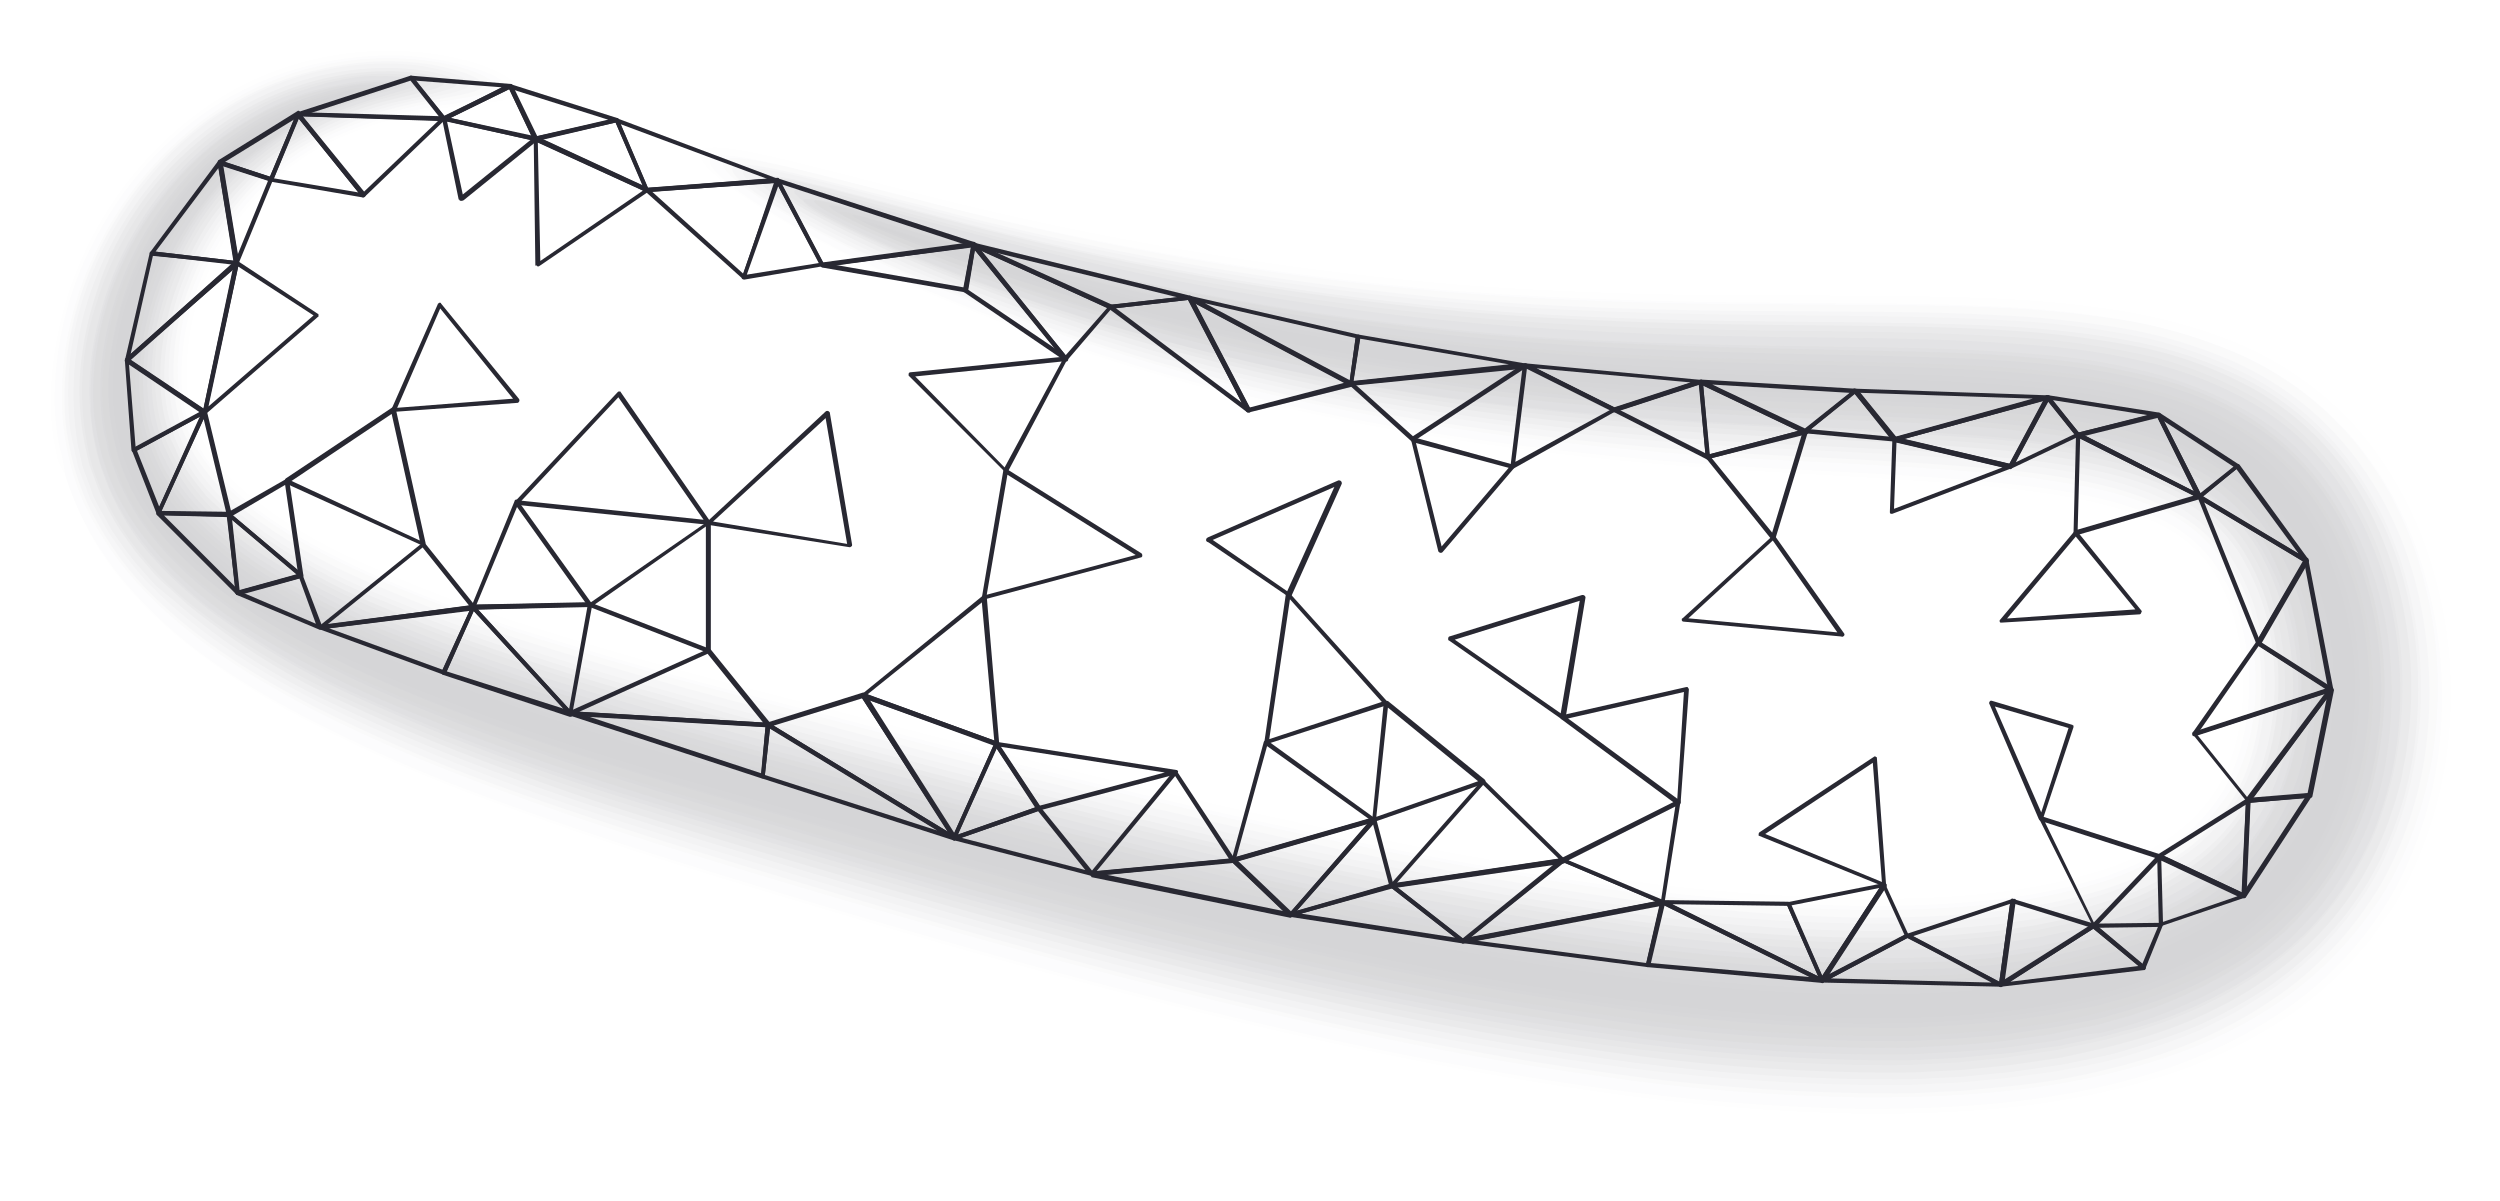 <?xml version="1.0" encoding="utf-8"?>
<!-- Generator: Adobe Illustrator 25.2.3, SVG Export Plug-In . SVG Version: 6.00 Build 0)  -->
<svg version="1.1" id="Layer_1" xmlns="http://www.w3.org/2000/svg" xmlns:xlink="http://www.w3.org/1999/xlink" x="0px" y="0px"
	 viewBox="0 0 302.1 145.1" style="enable-background:new 0 0 302.1 145.1;" xml:space="preserve">
<style type="text/css">
	.st0{opacity:0.2;}
	.st1{fill:#282832;fill-opacity:0;}
	.st2{opacity:2.100000e-02;fill:#282832;enable-background:new    ;}
	.st3{opacity:4.300000e-02;fill:#282832;enable-background:new    ;}
	.st4{opacity:6.400000e-02;fill:#282832;enable-background:new    ;}
	.st5{opacity:8.500000e-02;fill:#282832;enable-background:new    ;}
	.st6{opacity:0.106;fill:#282832;enable-background:new    ;}
	.st7{opacity:0.127;fill:#282832;enable-background:new    ;}
	.st8{opacity:0.149;fill:#282832;enable-background:new    ;}
	.st9{opacity:0.17;fill:#282832;enable-background:new    ;}
	.st10{opacity:0.191;fill:#282832;enable-background:new    ;}
	.st11{opacity:0.213;fill:#282832;enable-background:new    ;}
	.st12{opacity:0.234;fill:#282832;enable-background:new    ;}
	.st13{opacity:0.255;fill:#282832;enable-background:new    ;}
	.st14{opacity:0.276;fill:#282832;enable-background:new    ;}
	.st15{opacity:0.298;fill:#282832;enable-background:new    ;}
	.st16{opacity:0.319;fill:#282832;enable-background:new    ;}
	.st17{opacity:0.34;fill:#282832;enable-background:new    ;}
	.st18{fill:#282832;}
</style>
<g id="Group_4193" transform="translate(-760.594 -41.71)">
	<g id="Ñëîé_2" transform="translate(760.594 41.71)" class="st0">
		<g id="Group_4080">
			<g id="Group_4079">
				<path id="Path_6042" class="st1" d="M64.3,11.5c-0.3,0.9-2.5,1.2-6.4,1.6c-3.9,0.5-9.6,1-15.7,3.7c-3.3,1.4-6.3,3.4-9,5.8
					c-3.1,2.8-5.5,6.2-7.3,9.9c-2,4.1-3,8.6-2.9,13.2c0,1.1,0.2,2.2,0.4,3.2c0.2,1,0.5,2,0.9,2.9c0.9,2,2.2,3.8,3.6,5.4
					c3.4,3.5,8.6,6.8,14.8,9.7c6.6,3,13.5,5.7,20.5,7.8c7.4,2.4,15.2,4.6,23.4,6.7l25.6,6.6c17.5,4.4,35.8,8.9,54.8,12.7
					c9.5,1.9,19.1,3.5,28.9,4.8c9.7,1.4,19.5,2.1,29.3,2.3c9.6,0.1,19-0.6,26.8-2.9c3.5-0.9,6.8-2.4,9.9-4.4
					c2.3-1.6,4.3-3.8,5.7-6.2c2.7-5,3.5-12.7,1.8-18.7c-0.4-1.5-0.9-2.9-1.5-4.2c-0.3-0.7-0.7-1.2-1-1.8c-0.4-0.5-0.7-1.1-1.1-1.5
					c-1.7-2-3.8-3.6-6.3-4.6c-5.7-2.5-13.9-3.6-22-4.3c-8.2-0.7-16.6-1.1-24.7-1.6c-15.4-0.8-30.7-2.6-45.8-5.3
					c-28-5.2-49.5-13.5-63.6-20.4c-14.1-7-21-12.5-20.3-14.1c0.8-1.8,9.2,0.4,23.9,4.1c14.8,3.7,36,8.8,62.6,11.3
					c13.3,1.3,27.9,1.8,43.9,1.8c8,0,16.4-0.1,25.4,0.3c4.5,0.2,9.2,0.4,14.2,1.1c5.5,0.6,10.8,1.9,15.9,3.9c3,1.1,5.8,2.6,8.5,4.4
					c2.8,1.9,5.4,4.2,7.7,6.7c2.3,2.5,4.2,5.3,5.7,8.3c1.5,2.9,2.7,5.9,3.6,9c1.8,6.1,2.4,12.5,2,18.8c-0.2,3.3-0.7,6.5-1.6,9.6
					c-0.8,3.3-2.1,6.5-3.6,9.6l-1.3,2.3l-1.5,2.2c-1,1.5-2.1,3-3.3,4.3l-1.8,2c-0.6,0.7-1.2,1.3-1.9,1.8c-1.3,1.1-2.7,2.3-4.1,3.3
					c-5.4,3.7-11.4,6.5-17.6,8.4c-11.9,3.6-23.5,4.2-34.8,4.2c-10.9-0.2-21.9-1.1-32.7-2.7c-10.5-1.5-20.7-3.4-30.6-5.5
					c-19.8-4.3-38.5-9.4-56.1-14.6c-8.8-2.6-17.3-5.2-25.6-7.8c-8.4-2.6-16.5-5.4-24.4-8.5c-7.8-3-15.3-6.5-22.6-10.5
					c-7.1-4.1-14.1-9-19.7-15.9c-2.8-3.6-4.9-7.7-6.3-12c-0.6-2.1-1-4.3-1.2-6.5c-0.2-2.1-0.2-4.1,0-6.2c0.7-7.2,3.1-14,7-20
					c3.3-5.1,7.6-9.5,12.7-12.8c4.2-2.7,8.9-4.6,13.8-5.6c6.4-1.3,13.1-0.9,19.4,1.1C62.8,9,64.6,10.6,64.3,11.5z"/>
				<path id="Path_6043" class="st2" d="M62.8,11.1c-0.2,0.9-2.4,1.2-6.3,1.6c-5.4,0.5-10.6,1.9-15.6,4c-3.3,1.5-6.3,3.6-8.8,6.1
					c-3,2.9-5.4,6.4-7,10.3c-1.9,4.2-2.7,8.8-2.5,13.4c0.1,1.1,0.2,2.2,0.5,3.2c0.1,0.5,0.3,1,0.5,1.5l0.2,0.7l0.4,0.7
					c1,2.1,2.3,3.9,4,5.5c3.6,3.5,8.9,6.9,15.1,9.7c6.7,3,13.5,5.6,20.5,7.8c7.4,2.3,15.2,4.6,23.3,6.7l25.5,6.6
					c17.4,4.4,35.7,8.9,54.6,12.6c9.5,1.9,19.1,3.5,28.8,4.8c9.7,1.4,19.4,2.1,29.2,2.3c9.6,0.1,19.1-0.6,26.9-2.9
					c3.6-0.9,7-2.4,10.1-4.5c2.5-1.7,4.5-3.9,6-6.4c2.9-5.1,3.7-12.9,2-19.1c-0.6-2.9-1.9-5.6-3.6-7.9c-1.7-2.1-3.9-3.7-6.4-4.8
					c-5.7-2.6-13.9-3.7-21.9-4.4c-8.2-0.7-16.5-1.1-24.6-1.6c-15.3-0.8-30.5-2.5-45.5-5.1c-27.8-5-49.3-13.1-63.3-19.8
					c-14.1-6.8-21-12.1-20.3-13.7c0.8-1.7,9.1,0.5,23.7,4.3c20.5,5.4,41.3,9.1,62.4,11.2c13.3,1.3,27.8,1.8,43.8,1.8
					c8,0,16.3,0,25.3,0.3c4.5,0.2,9.2,0.5,14.1,1.2c5.4,0.7,10.7,2,15.8,4c6,2.4,11.4,6.2,15.7,11.2c4.1,5,7.1,10.8,8.8,17.1
					c1.7,6,2.3,12.3,1.8,18.5c-0.2,3.2-0.8,6.4-1.6,9.4c-0.9,3.3-2.1,6.4-3.6,9.4c-0.8,1.6-1.7,3.1-2.8,4.5l-1.5,2.2
					c-0.5,0.7-1.2,1.3-1.7,2c-2.3,2.6-4.9,4.9-7.7,6.9c-5.3,3.6-11.2,6.4-17.3,8.1c-11.7,3.5-23.2,4.1-34.4,4.1
					c-10.9-0.2-21.7-1.1-32.4-2.7c-10.5-1.5-20.6-3.4-30.4-5.5c-19.7-4.2-38.3-9.3-55.8-14.4c-8.8-2.6-17.2-5.1-25.5-7.7
					c-8.3-2.6-16.4-5.4-24.2-8.3c-7.7-2.9-15.2-6.3-22.4-10.2c-7.1-4-14-8.6-19.6-15.2c-2.9-3.4-5.1-7.2-6.6-11.4l-0.5-1.6L7,55.7
					c-0.2-1.1-0.5-2.1-0.6-3.2c-0.3-2-0.3-4.1-0.2-6.1c0.8-13.2,7.5-25.4,18.2-33.1c4-2.9,8.6-5,13.4-6.1c3.7-0.9,7.5-1.2,11.3-1
					c2.7,0.1,5.4,0.6,8,1.3C61.2,8.8,63,10.3,62.8,11.1z"/>
				<path id="Path_6044" class="st3" d="M61.3,10.8c-0.2,0.9-2.4,1.1-6.2,1.7c-5.4,0.6-10.6,2.1-15.4,4.4c-3.2,1.6-6.2,3.8-8.7,6.4
					c-2.9,3.1-5.2,6.6-6.8,10.6c-1.8,4.3-2.5,8.9-2.2,13.5c0.5,4.6,2.7,8.7,6.2,11.7c3.7,3.6,9.3,6.8,15.5,9.7
					c6.7,3,13.5,5.6,20.5,7.7c7.4,2.3,15.1,4.6,23.3,6.7c8.2,2.1,16.7,4.3,25.4,6.6c17.3,4.4,35.5,8.9,54.3,12.6
					c9.4,1.9,19,3.5,28.7,4.8c9.7,1.3,19.4,2.1,29.2,2.3c9.6,0,19.1-0.6,27-2.9c3.6-0.9,7.1-2.5,10.3-4.5c2.6-1.7,4.7-4,6.3-6.6
					c1.6-2.9,2.5-6.1,2.9-9.3c0.4-3.4,0.2-6.9-0.6-10.2c-0.6-3-1.9-5.8-3.7-8.3c-1.7-2.2-3.9-3.9-6.5-5.1
					c-5.7-2.7-13.8-3.8-21.9-4.5c-8.1-0.7-16.4-1.1-24.4-1.5c-15.2-0.8-30.3-2.4-45.2-4.9c-27.6-4.8-49-12.7-63.1-19.2
					c-14.1-6.6-21-11.8-20.4-13.2c0.7-1.6,8.9,0.7,23.5,4.4c20.4,5.4,41.2,9.1,62.2,11.1c13.2,1.2,27.7,1.7,43.6,1.8
					c8,0.1,16.3,0,25.2,0.4c4.7,0.2,9.4,0.6,14,1.3c5.3,0.7,10.6,2.1,15.6,4.2c5.9,2.5,11.1,6.4,15.1,11.3
					c3.9,4.9,6.8,10.6,8.3,16.8c1.6,5.9,2.1,12.1,1.6,18.1c-0.5,6.4-2.3,12.7-5.3,18.4c-3.3,6-7.9,11.1-13.6,15
					c-5.2,3.5-11,6.2-17,7.9c-11.6,3.4-22.9,4-34,4c-10.8-0.2-21.5-1.1-32.2-2.6c-10.4-1.5-20.4-3.3-30.2-5.4
					c-19.6-4.2-38-9.2-55.5-14.3c-8.7-2.5-17.1-5.1-25.3-7.6c-8.3-2.6-16.3-5.3-24.1-8.2c-7.6-2.8-15.1-6.2-22.3-10
					c-7-3.8-13.9-8.2-19.5-14.6c-2.9-3.2-5.2-6.8-6.9-10.8c-0.4-1-0.8-2-1.1-3C7.7,56,7.5,55,7.2,54c-0.4-2-0.6-4-0.6-6
					c0.1-7,1.9-13.9,5.4-20c2.8-5.2,6.7-9.7,11.3-13.3c3.9-3,8.3-5.2,13-6.5c3.6-1,7.4-1.5,11.1-1.5c2.7,0,5.3,0.4,7.9,1
					C59.6,8.7,61.5,10,61.3,10.8z"/>
				<path id="Path_6045" class="st4" d="M59.8,10.5c-0.1,0.8-2.3,1.1-6.1,1.7c-5.3,0.7-10.5,2.4-15.3,4.8c-3.2,1.8-6,4.1-8.5,6.7
					c-2.8,3.2-5,6.9-6.5,10.8c-1.7,4.3-2.3,9-1.7,13.6c0.3,2.2,1,4.3,2.1,6.2c1.3,2.1,2.9,4,4.7,5.6c4,3.6,9.6,6.8,15.9,9.6
					c6.7,2.9,13.6,5.5,20.6,7.7c7.4,2.3,15.1,4.5,23.2,6.6l25.2,6.6c17.2,4.4,35.3,8.8,54.1,12.5c9.4,1.8,18.9,3.5,28.6,4.8
					c9.6,1.3,19.4,2.1,29.1,2.3c9.6,0,19.1-0.6,27.1-2.9c3.7-1,7.2-2.5,10.5-4.6c2.7-1.8,4.9-4.1,6.6-6.8c1.6-2.9,2.6-6.2,3-9.5
					c0.4-3.5,0.2-7-0.5-10.4c-0.4-1.6-0.9-3.2-1.5-4.7c-0.6-1.4-1.3-2.7-2.2-3.9c-1.7-2.3-4-4.2-6.6-5.4c-3.2-1.5-6.6-2.5-10-3.1
					c-3.9-0.7-7.8-1.3-11.8-1.6c-8.1-0.7-16.3-1.1-24.3-1.5c-15.1-0.7-30.1-2.3-44.9-4.6c-21.6-3.5-42.7-9.7-62.8-18.6
					c-14-6.4-21-11.4-20.4-12.8c0.6-1.5,8.8,0.8,23.4,4.5c20.3,5.4,41,9.1,61.9,11c13.2,1.2,27.7,1.7,43.5,1.7
					c7.9,0.1,16.2,0,25.1,0.4c4.7,0.2,9.3,0.6,13.9,1.3c5.3,0.7,10.5,2.2,15.3,4.3c5.7,2.5,10.7,6.4,14.6,11.3
					c1.9,2.5,3.6,5.1,4.9,8c1.3,2.7,2.3,5.6,3,8.5c1.5,5.8,1.9,11.8,1.3,17.8c-0.6,6.3-2.4,12.4-5.4,18c-3.3,5.8-7.9,10.8-13.4,14.6
					c-5.1,3.5-10.8,6-16.8,7.7c-11.4,3.3-22.6,3.9-33.6,3.9c-10.7-0.2-21.3-1-31.9-2.6c-10.3-1.4-20.3-3.3-30-5.4
					c-19.4-4.1-37.8-9.1-55.2-14.1c-8.7-2.5-17-5-25.2-7.5c-8.2-2.5-16.2-5.2-23.9-8.1c-7.6-2.8-15-6-22.1-9.7
					c-7-3.8-13.7-7.9-19.4-13.9c-2.9-3-5.3-6.5-7.1-10.2c-1.7-3.7-2.6-7.8-2.8-11.8c-0.2-6.9,1.4-13.8,4.6-19.9
					c2.6-5.2,6.3-9.8,10.7-13.5c3.7-3.1,7.9-5.5,12.5-7C41,7,47.5,6.5,53.8,7.7C58,8.6,59.9,9.8,59.8,10.5z"/>
				<path id="Path_6046" class="st5" d="M58.3,10.3c-0.1,0.8-2.2,1.1-6,1.8c-5.3,0.8-10.4,2.6-15.1,5.2c-3.2,1.8-6,4.2-8.3,7
					c-2.8,3.3-4.9,7.1-6.3,11.1c-1.6,4.4-2,9.1-1.3,13.7c0.2,1.1,0.5,2.2,0.9,3.2c0.2,0.5,0.5,1,0.7,1.5c0.2,0.5,0.5,1,0.8,1.5
					c1.4,2.1,3.1,4,5,5.7c4.9,3.9,10.4,7.1,16.2,9.5c6.7,2.9,13.6,5.5,20.6,7.6c7.4,2.3,15.1,4.5,23.1,6.6
					c8.1,2.1,16.5,4.3,25.1,6.6c17.2,4.4,35.2,8.8,53.9,12.5c9.3,1.8,18.9,3.5,28.5,4.8c9.6,1.3,19.3,2.1,29.1,2.3
					c9.6,0,19.1-0.6,27.2-2.9c3.8-1,7.4-2.5,10.7-4.6c2.8-1.8,5.1-4.2,6.8-7c3.3-5.5,4.1-13.6,2.7-20.3c-0.6-3.2-1.9-6.2-3.8-8.9
					c-0.8-1.2-1.8-2.3-2.9-3.2c-1.2-1-2.4-1.8-3.8-2.5c-5.7-3-13.8-4.2-21.7-4.9c-8-0.7-16.2-1.1-24.2-1.5
					c-15-0.7-29.9-2.1-44.7-4.4c-21.5-3.3-42.5-9.4-62.5-18c-14-6.3-21-11.1-20.5-12.4c0.6-1.4,8.7,0.9,23.2,4.6
					c20.2,5.4,40.9,9,61.7,11c13.1,1.2,27.6,1.7,43.3,1.7c7.9,0.1,16.1,0,25,0.5c4.6,0.2,9.2,0.7,13.8,1.4
					c5.2,0.8,10.3,2.3,15.1,4.5c2.7,1.3,5.2,2.8,7.6,4.7c2.4,1.9,4.6,4.2,6.5,6.7c3.6,4.8,6.1,10.3,7.5,16.2
					c1.3,5.7,1.7,11.6,1.1,17.5c-0.3,3-0.9,6-1.8,8.9c-0.9,3-2.2,6-3.7,8.7c-3.3,5.6-7.8,10.5-13.2,14.1c-5,3.4-10.6,5.9-16.5,7.5
					c-5.5,1.6-11,2.6-16.7,3.1l-4.1,0.4c-1.4,0.1-2.7,0.1-4.1,0.2c-2.8,0.2-5.5,0.1-8.2,0.1c-10.6-0.2-21.2-1-31.7-2.6
					c-10.2-1.4-20.2-3.3-29.8-5.3c-19.3-4.1-37.6-9-54.8-14c-8.6-2.5-17-5-25.1-7.5c-8.2-2.5-16.1-5.1-23.8-7.9
					c-7.5-2.7-14.8-5.9-22-9.5c-6.9-3.6-13.6-7.7-19.3-13.3c-2.9-2.8-5.3-6.1-7.2-9.7c-0.5-0.9-0.9-1.8-1.3-2.8
					c-0.4-1-0.7-1.9-1-2.9c-0.5-1.9-0.9-3.8-1.1-5.8C7.4,44,8.7,37.2,11.6,31c5.2-11.2,14.1-18.2,22-21.1c3.4-1.3,7.1-2.1,10.7-2.4
					c2.6-0.2,5.2-0.1,7.8,0.3C56.4,8.6,58.4,9.6,58.3,10.3z"/>
				<path id="Path_6047" class="st6" d="M56.7,10.2c-0.1,0.7-2.2,1.1-5.9,1.8c-5.3,1-10.3,2.9-14.9,5.6c-3.1,2-5.8,4.5-8.1,7.4
					c-2.7,3.4-4.7,7.3-6,11.4c-1.5,4.5-1.8,9.2-0.9,13.8c1.1,4.4,3.7,8.4,8.2,12c5,3.9,10.6,7.1,16.4,9.5C52.2,74.5,59,77,66,79.2
					c7.3,2.3,15.1,4.5,23.1,6.6l25,6.5c17.1,4.4,35,8.8,53.6,12.4c9.3,1.8,18.8,3.5,28.4,4.7c9.6,1.3,19.3,2.1,29,2.2
					c2.4,0,4.8,0,7.2-0.1c1.2-0.1,2.4-0.1,3.5-0.2l3.5-0.3c1.2-0.1,2.3-0.2,3.4-0.4s2.3-0.3,3.3-0.5c2.1-0.5,4.3-0.8,6.3-1.5
					c2-0.5,3.9-1.2,5.8-2l2.6-1.3c0.8-0.4,1.6-0.9,2.4-1.4c2.9-1.8,5.3-4.3,7.1-7.1c3.4-5.7,4.3-13.8,2.9-20.7
					c-0.6-3.3-1.9-6.4-3.8-9.2c-1.7-2.5-4-4.6-6.7-6c-5.7-3.1-13.8-4.3-21.7-5.1c-8-0.8-16.1-1.1-24-1.5c-14.9-0.6-29.7-2-44.4-4.2
					c-21.4-3.2-42.3-9-62.2-17.4c-14-6.1-21-10.8-20.5-12c0.5-1.3,8.6,1,23,4.8c20.1,5.3,40.7,9,61.4,10.9
					c13.1,1.2,27.5,1.6,43.2,1.7c7.9,0.1,16.1,0.1,24.8,0.6c4.6,0.2,9.2,0.7,13.7,1.5c5.2,0.8,10.2,2.4,14.9,4.7
					c5.4,2.6,10,6.5,13.5,11.4c3.4,4.8,5.8,10.2,7,15.9c1.3,5.6,1.6,11.4,0.9,17.1c-0.7,6.1-2.5,11.9-5.5,17.2
					c-3.3,5.5-7.7,10.1-13,13.6c-1.3,0.8-2.6,1.7-3.9,2.4l-4,2c-2.7,1.1-5.4,2.1-8.2,2.9c-2.8,0.9-5.5,1.4-8.3,1.9
					c-1.4,0.3-2.7,0.4-4.1,0.6s-2.7,0.4-4.1,0.5l-4.1,0.4c-1.4,0.1-2.7,0.1-4.1,0.2c-2.7,0.2-5.4,0.1-8.1,0.1
					c-10.5-0.2-21-1-31.4-2.5c-10.2-1.4-20-3.2-29.6-5.2c-19.2-4.1-37.4-8.9-54.5-13.8c-8.6-2.5-16.9-5-24.9-7.4
					c-8.1-2.5-16.1-5-23.6-7.8c-7.4-2.7-14.7-5.8-21.8-9.3c-6.9-3.5-13.5-7.5-19.2-12.8c-1.4-1.3-2.8-2.7-4-4.3
					c-0.6-0.7-1.2-1.6-1.8-2.4c-0.6-0.8-1.1-1.6-1.6-2.5c-0.5-0.9-0.9-1.8-1.4-2.6c-0.4-0.9-0.7-1.9-1.1-2.8
					c-0.2-0.5-0.3-0.9-0.5-1.4l-0.3-1.4c-0.2-0.9-0.4-1.9-0.6-2.8c-0.8-6.7,0.2-13.5,2.9-19.7c2.2-5.2,5.4-9.9,9.3-13.9
					c3.3-3.3,7.2-5.9,11.5-7.8c5.7-2.5,12.1-3.5,18.3-2.8C54.8,8.6,56.8,9.5,56.7,10.2z"/>
				<path id="Path_6048" class="st7" d="M55.2,10.1c0,0.6-2.1,1-5.9,1.9C44.1,13,39.1,15,34.6,18C28,22.6,23.1,29.4,21,37.3
					c-1.2,4.4-1.7,9.5-0.4,13.9c0.2,0.5,0.3,1.1,0.5,1.7l0.7,1.6c0.1,0.3,0.2,0.5,0.4,0.8l0.5,0.8c0.3,0.5,0.6,1,1,1.5
					c0.8,1,1.6,2,2.6,2.9c0.5,0.5,0.9,1,1.5,1.4l1.7,1.3c5.1,3.8,10.7,7,16.7,9.4c6.4,2.7,13.3,5.2,20.6,7.5c7.3,2.3,15,4.4,23,6.6
					l24.9,6.5c17,4.4,34.8,8.8,53.4,12.4c9.3,1.8,18.7,3.5,28.3,4.7c9.6,1.3,19.3,2.1,28.9,2.2c2.4,0,4.8,0,7.2-0.1l3.5-0.2l3.5-0.3
					c1.2-0.1,2.3-0.2,3.4-0.4s2.3-0.3,3.4-0.5c2.2-0.5,4.4-0.8,6.4-1.5c2-0.6,4-1.2,5.9-2c1.8-0.8,3.5-1.7,5.1-2.7
					c3-1.9,5.5-4.4,7.4-7.3c3.5-5.8,4.6-14,3.2-21.1c-0.6-3.4-1.9-6.6-3.7-9.6c-1.7-2.6-4.1-4.8-6.8-6.3c-5.8-3.2-13.8-4.5-21.7-5.2
					c-8-0.8-16-1.1-23.9-1.5c-14.8-0.6-29.5-1.9-44.1-4c-21.3-3.1-42.1-8.7-61.9-16.8c-14-5.9-21-10.5-20.6-11.5
					c0.5-1.2,8.5,1.2,22.8,4.9c20.1,5.3,40.5,8.9,61.2,10.8c13.1,1.2,27.4,1.6,43,1.7c7.8,0.1,16,0.1,24.7,0.6
					c4.6,0.3,9.1,0.8,13.6,1.6c5.1,0.9,10,2.5,14.6,4.8c5.2,2.7,9.6,6.6,13,11.4c3.2,4.7,5.5,10,6.6,15.6c1.2,5.5,1.4,11.2,0.7,16.8
					c-0.7,5.9-2.6,11.6-5.6,16.8c-3.2,5.3-7.6,9.8-12.8,13.2c-2.5,1.6-5.1,3-7.8,4.2c-2.6,1.1-5.3,2-8.1,2.8
					c-2.7,0.9-5.4,1.3-8.1,1.9c-1.4,0.2-2.7,0.4-4.1,0.6s-2.7,0.4-4.1,0.5l-4.1,0.4c-1.3,0.1-2.7,0.1-4,0.2
					c-2.7,0.2-5.4,0.1-8.1,0.1c-10.4-0.2-20.8-1-31.2-2.5c-10.1-1.4-19.9-3.2-29.4-5.2c-19.1-4-37.2-8.8-54.2-13.7
					c-8.5-2.4-16.8-4.9-24.8-7.3c-8.1-2.5-16-4.9-23.5-7.7c-7.4-2.6-14.6-5.6-21.7-9c-6.9-3.2-13.3-7.3-19-12.3L19,70.9
					c-0.7-0.7-1.3-1.4-1.9-2.1c-1.3-1.4-2.4-3-3.5-4.6c-0.5-0.8-0.9-1.7-1.4-2.5l-0.7-1.3c-0.2-0.4-0.4-0.9-0.5-1.3
					c-0.3-0.9-0.7-1.8-1-2.7c-0.2-0.9-0.4-1.8-0.6-2.7c-1.1-6.6-0.4-13.4,2-19.6c4.3-11.2,12.3-18.6,19.7-22.2
					c5.6-2.8,11.8-4,17.9-3.6C53.2,8.6,55.2,9.5,55.2,10.1z"/>
				<path id="Path_6049" class="st8" d="M53.7,10c0,0.6-2.1,1-5.8,1.9c-5.2,1.2-10.2,3.4-14.5,6.5c-3,2.2-5.6,4.9-7.8,7.9
					c-1.2,1.7-2.2,3.6-3.1,5.5c-0.9,2.1-1.7,4.2-2.2,6.4c-1.1,4.5-1.4,9.6,0.1,14l0.2,0.8l0.4,0.8l0.7,1.6c0.6,1.1,1.3,2.1,2.1,3.1
					c0.4,0.5,0.8,1,1.2,1.5l1.5,1.4l0.7,0.7l0.8,0.7l1.7,1.4c5.2,3.7,10.9,6.9,16.9,9.3c6.4,2.7,13.3,5.1,20.6,7.4
					c7.3,2.3,15,4.4,22.9,6.6l24.7,6.5c16.9,4.4,34.7,8.7,53.1,12.4c9.2,1.8,18.7,3.4,28.2,4.7c9.6,1.3,19.2,2.1,28.9,2.2
					c2.4,0,4.8,0,7.2-0.1l3.5-0.2l3.5-0.3c1.2-0.1,2.3-0.2,3.4-0.4l3.4-0.5c2.2-0.5,4.4-0.8,6.4-1.5c2-0.6,4-1.2,6-2
					c1.8-0.8,3.6-1.7,5.2-2.8c3.1-1.9,5.7-4.4,7.7-7.5c3.7-5.9,4.8-14.2,3.5-21.5c-0.6-3.5-1.8-6.8-3.7-9.9c-1.7-2.7-4.1-5-6.9-6.6
					c-5.8-3.3-13.8-4.7-21.6-5.5c-7.9-0.8-16-1.1-23.8-1.5c-15.6-0.7-30.4-1.8-43.8-3.8c-21.1-2.9-41.8-8.4-61.6-16.3
					c-13.9-5.7-21-10.1-20.6-11.1c0.5-1.1,8.4,1.3,22.6,5c20,5.3,40.4,8.9,61,10.8c13,1.2,27.3,1.6,42.9,1.7
					c7.8,0.1,15.9,0.1,24.6,0.7c4.5,0.3,9,0.9,13.5,1.7c5,0.9,9.9,2.6,14.4,5c5,2.7,9.3,6.6,12.4,11.3c3,4.7,5.1,9.9,6.2,15.4
					c1.1,5.4,1.3,11,0.5,16.5c-0.1,1.4-0.5,2.8-0.7,4.2c-0.4,1.4-0.7,2.8-1.2,4.1c-0.9,2.8-2.2,5.5-3.7,8.1
					c-3.2,5.2-7.5,9.5-12.6,12.8c-2.4,1.6-5,2.9-7.7,4.1c-2.6,1.1-5.2,2-7.9,2.7c-2.7,0.8-5.3,1.3-8,1.9l-4,0.6
					c-1.3,0.2-2.7,0.4-4,0.5l-4,0.4l-4,0.2c-2.7,0.2-5.3,0.1-8,0.1c-10.3-0.2-20.7-1-30.9-2.5c-10-1.4-19.7-3.1-29.2-5.1
					c-19-4-36.9-8.7-53.9-13.5c-8.5-2.4-16.7-4.8-24.7-7.2c-8-2.4-15.9-4.8-23.3-7.6c-7.3-2.6-14.5-5.5-21.5-8.8
					c-6.8-3.1-13.1-7.1-18.9-11.8l-2.1-1.9l-1-0.9l-1-1l-1.8-2.1c-0.6-0.7-1.1-1.5-1.7-2.3c-1.1-1.5-2-3.2-2.8-4.8
					c-0.4-0.9-0.7-1.7-1-2.6l-0.5-1.3l-0.3-1.3c-0.8-3.4-1.1-6.8-0.8-10.3c0.3-3.1,0.9-6.1,1.9-9.1C14.5,26,21.2,17.9,30,13
					c3.1-1.7,6.5-3,10-3.7l2.2-0.4l2-0.2c1.1-0.1,2.3-0.1,3.4-0.1C51.6,8.7,53.7,9.5,53.7,10z"/>
				<path id="Path_6050" class="st9" d="M52.1,10c0,0.5-2,0.9-5.7,1.9c-5.2,1.3-10.1,3.7-14.3,6.9l-2,1.7c-0.7,0.6-1.3,1.3-2,1.9
					c-1.3,1.4-2.5,3-3.6,4.6c-2.4,3.7-4.1,7.8-5.1,12.1c-1.1,4.6-0.9,9.5,0.6,14c2.1,4.9,5.6,9.1,10.1,12c5.3,3.7,11.1,6.8,17.1,9.2
					c6.4,2.7,13.3,5.1,20.6,7.4c7.3,2.3,14.9,4.4,22.9,6.5l24.6,6.5c16.8,4.4,34.5,8.7,52.9,12.3c9.2,1.8,18.6,3.4,28.1,4.7
					c9.6,1.3,19.2,2.1,28.8,2.2c2.4,0,4.8,0,7.2-0.1l3.5-0.2l3.5-0.3c1.2-0.1,2.3-0.2,3.4-0.4l3.4-0.5c2.2-0.5,4.4-0.8,6.5-1.5
					c1-0.3,2.1-0.5,3.1-0.9l3-1.1c1.9-0.8,3.6-1.7,5.3-2.8c3.2-1.9,5.9-4.5,7.9-7.6c3.9-6,5-14.4,3.7-21.8c-0.3-1.8-0.8-3.6-1.4-5.4
					c-0.6-1.7-1.4-3.3-2.3-4.8c-1.7-2.9-4.1-5.2-7-6.9c-3.1-1.8-6.5-3.1-10.1-3.9c-3.8-0.9-7.7-1.5-11.6-1.8
					c-7.9-0.8-15.9-1.1-23.6-1.5c-15.5-0.7-30.2-1.7-43.5-3.6c-21-2.8-41.6-8-61.3-15.7c-13.9-5.5-21-9.8-20.6-10.7
					c0.4-1,8.2,1.4,22.4,5.2c19.9,5.3,40.2,8.9,60.7,10.7c13,1.2,27.2,1.6,42.7,1.7c7.8,0.1,15.8,0.2,24.4,0.8
					c4.5,0.3,8.9,0.9,13.3,1.8c4.9,0.9,9.7,2.7,14.1,5.1c4.8,2.7,8.9,6.6,11.9,11.3c2.9,4.6,4.9,9.7,5.8,15.1
					c1,5.3,1.1,10.8,0.3,16.2c-0.4,2.8-1.1,5.5-2,8.1c-0.9,2.8-2.2,5.4-3.7,7.8c-3.1,5-7.4,9.2-12.4,12.3c-4.7,3-9.9,5.2-15.3,6.6
					c-2.6,0.8-5.3,1.2-7.9,1.8l-4,0.6c-1.3,0.2-2.6,0.4-4,0.5l-4,0.4l-3.9,0.2c-2.6,0.2-5.3,0.1-7.9,0.1c-10.3-0.2-20.5-1-30.7-2.4
					c-9.9-1.4-19.6-3.1-29-5.1c-18.9-3.9-36.7-8.6-53.6-13.4c-8.4-2.4-16.6-4.8-24.6-7.2c-8-2.4-15.8-4.8-23.2-7.4
					c-7.3-2.5-14.4-5.4-21.4-8.6c-6.7-3-13-6.8-18.8-11.3C18,69.1,13.2,63,11.1,56.2c-1.7-6.3-1.6-12.9,0.4-19.1
					c2.8-9.5,9-17.7,17.4-23C34,10.9,39.9,9.1,46,8.9C50.1,8.9,52.1,9.5,52.1,10z"/>
				<path id="Path_6051" class="st10" d="M50.6,10c0,0.5-2,0.9-5.6,2c-0.9,0.3-1.9,0.6-3,1c-0.5,0.2-1.1,0.4-1.7,0.6
					c-0.6,0.3-1.2,0.5-1.8,0.8c-1.3,0.6-2.6,1.3-3.8,2c-1.4,0.9-2.6,1.9-3.9,2.9c-2.9,2.4-5.4,5.3-7.3,8.5
					c-2.3,3.8-3.9,7.9-4.7,12.3C18,44.8,18,49.9,20,54.3c1,2.3,2.4,4.5,4.1,6.4c2,2.1,4.1,3.9,6.5,5.6c5.4,3.6,11.2,6.7,17.2,9.1
					c6.4,2.7,13.3,5.1,20.6,7.3c7.3,2.3,14.8,4.4,22.8,6.5l24.5,6.5c16.7,4.3,34.3,8.7,52.7,12.3c9.2,1.8,18.5,3.4,28,4.6
					c9.5,1.3,19.1,2,28.8,2.2c2.4,0,4.8,0,7.2-0.1l3.5-0.2l3.5-0.3c2.3-0.1,4.6-0.6,6.9-0.9l3.3-0.7c1.1-0.2,2.2-0.5,3.2-0.8
					c4.1-1,8-2.6,11.6-4.8c3.3-1.9,6.1-4.6,8.2-7.8c4.1-6.2,5.3-14.6,4-22.2c-0.6-3.7-1.8-7.2-3.6-10.4c-0.9-1.5-1.9-2.9-3.1-4.1
					c-1.2-1.2-2.5-2.3-4-3.2c-5.8-3.7-13.8-5.1-21.6-5.9c-7.9-0.8-15.8-1.1-23.5-1.5c-15.4-0.7-30-1.6-43.2-3.4
					c-20.9-2.7-41.4-7.7-61-15.1c-13.9-5.3-21-9.5-20.6-10.3c0.4-0.9,8.1,1.6,22.2,5.3c19.8,5.3,40.1,8.9,60.5,10.7
					c12.9,1.1,27.1,1.6,42.5,1.7c7.7,0.1,15.8,0.2,24.3,0.9c4.4,0.3,8.8,0.9,13.2,1.9c4.8,1,9.5,2.8,13.8,5.3c2.3,1.4,4.4,3,6.3,4.9
					c1.9,1.9,3.6,4.1,5,6.4c2.7,4.5,4.6,9.6,5.5,14.8c0.9,5.2,1,10.6,0.2,15.8c-0.4,2.7-1.1,5.4-2,7.9c-0.9,2.7-2.2,5.2-3.7,7.6
					c-3.1,4.9-7.3,8.9-12.2,11.9c-4.7,2.9-9.7,5.1-15.1,6.4c-1.3,0.4-2.6,0.7-3.9,1l-3.9,0.8c-2.6,0.3-5.2,0.9-7.8,1l-3.9,0.4
					l-3.9,0.2c-2.6,0.2-5.2,0.1-7.8,0.1c-10.2-0.2-20.3-1-30.4-2.4c-9.9-1.3-19.5-3.1-28.8-5c-18.7-3.9-36.5-8.5-53.3-13.2
					c-8.4-2.4-16.5-4.7-24.4-7.1s-15.7-4.7-23.1-7.3c-7.2-2.4-14.3-5.3-21.2-8.4c-6.6-2.9-12.9-6.6-18.7-10.9
					c-2.8-2.2-5.4-4.6-7.7-7.3c-2.2-2.7-4-5.8-5.2-9.2c-0.6-1.6-1-3.3-1.3-5c-0.1-0.8-0.2-1.6-0.3-2.5c0-0.8-0.1-1.6-0.1-2.4
					c0-3,0.4-6,1.2-9c2.4-9.5,8.2-17.8,16.2-23.3c1.5-1,3.1-2,4.8-2.8c1.5-0.7,3-1.2,4.5-1.7l2.1-0.6l1.9-0.4
					c1.1-0.2,2.2-0.4,3.4-0.4C48.5,9.1,50.6,9.6,50.6,10z"/>
				<path id="Path_6052" class="st11" d="M49,10.1c0,0.2-0.5,0.4-1.4,0.7c-0.5,0.2-1.1,0.3-1.8,0.5l-2.4,0.8
					c-0.9,0.3-1.9,0.7-2.9,1.1c-1.1,0.4-2.2,1-3.4,1.5c-2.7,1.4-5.2,3.2-7.5,5.2c-2.8,2.5-5.2,5.5-7.1,8.8
					c-2.2,3.9-3.7,8.1-4.4,12.5c-0.4,2.4-0.4,4.8-0.2,7.2c0.1,1.2,0.3,2.4,0.7,3.6c0.2,0.6,0.3,1.2,0.5,1.8c0.2,0.6,0.5,1.1,0.8,1.7
					c2.1,4.5,6.2,8.5,11.2,11.9c5.5,3.6,11.3,6.6,17.4,9c6.4,2.6,13.3,5.1,20.5,7.3c7.2,2.3,14.8,4.4,22.7,6.5l24.3,6.5
					c16.7,4.3,34.2,8.7,52.4,12.3c9.1,1.8,18.4,3.4,27.9,4.6c9.5,1.3,19.1,2,28.7,2.2c2.4,0,4.8,0,7.2-0.1l3.5-0.1l3.5-0.3
					c2.3-0.1,4.6-0.6,6.9-0.9l3.3-0.7l1.7-0.3l1.6-0.5c4.1-1,8.1-2.7,11.8-4.8c1.7-1,3.3-2.2,4.8-3.5l2-2.1c0.7-0.7,1.1-1.5,1.7-2.3
					c4.3-6.3,5.5-14.8,4.3-22.5c-0.5-3.8-1.8-7.4-3.6-10.7c-1.7-3.1-4.2-5.7-7.1-7.6c-5.9-3.8-13.9-5.3-21.7-6.2
					c-7.8-0.9-15.7-1.1-23.4-1.5c-15.4-0.6-29.8-1.5-43-3.2c-20.7-2.5-41.1-7.4-60.7-14.5c-13.8-5.2-21-9.1-20.7-9.8
					c0.3-0.8,8,1.7,22.1,5.4c19.7,5.3,39.9,8.8,60.2,10.6c12.9,1.2,27,1.5,42.4,1.7c7.7,0.1,15.7,0.2,24.1,0.9c4.4,0.3,8.8,1,13,2
					c4.7,1.1,9.3,2.9,13.5,5.4c4.5,2.8,8.2,6.6,10.8,11.2c2.6,4.5,4.3,9.4,5.2,14.5c0.8,5.1,0.8,10.4,0,15.5
					c-0.8,5.4-2.8,10.5-5.8,15.1c-0.8,1.2-1.6,2.3-2.5,3.4l-2.9,3.1c-2,1.9-4.3,3.6-6.6,5c-4.6,2.8-9.6,4.9-14.8,6.3l-1.9,0.5
					L252,125l-3.9,0.8c-2.6,0.3-5.2,0.8-7.7,1l-3.9,0.3l-3.9,0.2c-2.6,0.2-5.2,0.1-7.7,0.1c-10.1-0.2-20.2-0.9-30.1-2.4
					c-9.8-1.3-19.3-3-28.6-4.9c-18.6-3.8-36.3-8.4-53-13.1c-8.4-2.3-16.5-4.7-24.3-7S73.3,95.4,66,92.9c-7.4-2.5-14.4-5.2-21.1-8.2
					c-6.6-2.8-12.8-6.4-18.6-10.5c-1.4-1-2.8-2.1-4-3.3c-0.6-0.6-1.3-1.1-1.9-1.8l-1.8-1.9c-1.1-1.3-2.2-2.7-3.1-4.1
					c-0.5-0.7-0.9-1.5-1.3-2.2c-0.4-0.7-0.8-1.5-1.1-2.3c-0.3-0.8-0.6-1.6-0.9-2.4c-0.3-0.8-0.4-1.6-0.6-2.4
					c-0.4-1.6-0.6-3.2-0.6-4.8c-0.1-3,0.1-6,0.8-8.9c2-9.4,7.4-17.8,15.1-23.6c2.8-2,5.8-3.7,9-4.9c1.4-0.5,2.7-0.9,3.9-1.1
					c1.2-0.2,2.3-0.5,3.3-0.6s1.9-0.2,2.6-0.2c0.8,0,1.4,0,1.9,0.1C48.5,9.7,49,9.9,49,10.1z"/>
				<path id="Path_6053" class="st12" d="M47.5,10.3c0,0.4-1.9,0.8-5.5,2.1c-5.1,1.7-9.7,4.6-13.6,8.2c-2.7,2.6-5,5.7-6.8,9.1
					c-2.1,3.9-3.5,8.2-4.1,12.7c-0.3,2.4-0.3,4.8,0,7.2c0.4,2.4,1.2,4.8,2.3,7c2.5,4.5,6.6,8.4,11.7,11.8c5.5,3.5,11.4,6.5,17.5,8.8
					c6.4,2.6,13.3,5,20.5,7.2s14.7,4.4,22.6,6.5l24.2,6.5c16.6,4.3,34,8.6,52.2,12.2c9.1,1.8,18.4,3.4,27.8,4.6
					c9.5,1.3,19.1,2,28.6,2.2c2.4,0,4.8,0,7.2-0.1l3.5-0.1l3.5-0.3c2.3-0.1,4.6-0.6,6.9-0.9c1.1-0.2,2.2-0.5,3.3-0.7
					c1.1-0.2,2.2-0.5,3.3-0.8c4.2-1,8.2-2.7,11.9-4.9c0.9-0.5,1.7-1.1,2.6-1.7l2.3-1.9l2-2.1c0.2-0.2,0.3-0.4,0.5-0.5l0.4-0.6
					l0.8-1.2c2.2-3.3,3.7-7,4.4-10.9c0.7-3.9,0.8-8,0.3-12c-0.5-3.8-1.7-7.5-3.5-11c-1.7-3.2-4.2-5.9-7.1-8c-6-4-13.9-5.6-21.7-6.5
					c-7.8-0.9-15.7-1.2-23.3-1.5c-15.3-0.6-29.7-1.4-42.7-3c-20.6-2.4-40.9-7.1-60.4-14c-13.8-5-20.9-8.8-20.7-9.4
					c0.3-0.7,7.9,1.8,21.9,5.6c19.6,5.3,39.7,8.8,60,10.6c12.8,1.1,26.9,1.5,42.2,1.8c7.7,0.2,15.6,0.2,24,1
					c4.3,0.4,8.7,1.1,12.9,2.1c4.7,1.1,9.1,2.9,13.1,5.5c4.2,2.9,7.8,6.7,10.3,11.1c2.4,4.4,4.1,9.3,4.8,14.2
					c0.8,5,0.7,10.2-0.2,15.2c-0.9,5.3-2.8,10.3-5.8,14.7l-1.2,1.7l-0.6,0.8l-0.7,0.8c-0.9,1-1.8,2-2.8,3l-3.1,2.6
					c-1.1,0.8-2.2,1.6-3.4,2.2c-4.5,2.7-9.4,4.8-14.5,6.1c-1.2,0.4-2.5,0.7-3.8,0.9c-1.3,0.3-2.5,0.5-3.8,0.8
					c-2.5,0.3-5.1,0.8-7.6,1l-3.8,0.3l-3.8,0.2c-2.6,0.2-5.1,0.1-7.7,0.1c-10-0.2-20-0.9-29.9-2.3c-9.7-1.3-19.2-3-28.4-4.9
					c-18.5-3.8-36.1-8.3-52.7-12.9c-8.3-2.3-16.4-4.6-24.2-6.9C82,97.3,74.3,95,67,92.5c-7.3-2.5-14.3-5.1-21-8
					c-6.5-2.8-12.7-6.2-18.5-10.1c-5.6-4-10.5-8.9-13.5-14.9c-1.4-2.9-2.2-6-2.6-9.2c-0.3-2.9-0.1-5.9,0.4-8.8
					c0.9-5.1,2.8-9.9,5.5-14.3c2.3-3.6,5.1-6.9,8.4-9.6c2.6-2.1,5.6-3.9,8.7-5.2c1.2-0.5,2.5-1,3.8-1.3c1.1-0.3,2.1-0.6,3.2-0.7
					C45.4,9.7,47.5,9.9,47.5,10.3z"/>
				<path id="Path_6054" class="st13" d="M46,10.5c0,0.1-0.5,0.4-1.4,0.7c-0.5,0.2-1,0.4-1.7,0.6l-2.3,0.9c-2.1,0.8-4.2,1.8-6.1,3
					c-2.6,1.6-5,3.5-7.2,5.7c-2.6,2.8-4.9,5.9-6.6,9.3c-2,4-3.3,8.4-3.7,12.8c-0.6,5,0.5,10,3,14.3c2.6,4.5,7,8.4,12.2,11.7
					C42.6,76,55.9,80.8,70.3,85.3c7.2,2.2,14.7,4.3,22.5,6.4l24.1,6.5c16.5,4.3,33.8,8.6,51.9,12.2c9.1,1.8,18.3,3.4,27.7,4.6
					c9.5,1.3,19,2,28.6,2.2c2.4,0,4.8,0,7.2-0.1l3.6-0.1l3.5-0.3c2.4-0.1,4.6-0.6,6.9-0.9c1.1-0.2,2.2-0.4,3.4-0.7
					c1.1-0.2,2.2-0.5,3.3-0.8c4.2-1,8.3-2.7,12.1-4.9c3.6-2,6.6-4.8,8.9-8.2c2.3-3.3,3.9-7.1,4.6-11.1c0.8-4,0.9-8.1,0.4-12.1
					c-0.5-3.9-1.6-7.7-3.5-11.2c-1.7-3.3-4.2-6.1-7.2-8.3c-3.1-2.1-6.6-3.7-10.2-4.6c-3.8-1-7.6-1.7-11.5-2.2
					c-7.8-0.9-15.6-1.2-23.2-1.5c-15.2-0.6-29.5-1.3-42.4-2.9c-11.7-1.3-23.2-3.3-34.6-6c-10.1-2.4-18.6-5-25.5-7.4
					c-13.7-4.8-20.9-8.5-20.7-9c0.2-0.6,7.8,2,21.7,5.7c19.6,5.3,39.6,8.8,59.8,10.5c12.8,1.1,26.8,1.5,42,1.8
					c7.6,0.2,15.5,0.3,23.8,1.1c4.3,0.4,8.5,1.1,12.7,2.2c4.6,1.1,8.9,3,12.8,5.6c4.1,2.8,7.4,6.6,9.8,11c2.3,4.4,3.8,9.1,4.5,14
					c0.7,4.9,0.6,10-0.3,14.9c-0.9,5.1-2.9,10-5.8,14.3c-3,4.4-6.9,8.1-11.5,10.7c-4.5,2.6-9.3,4.6-14.3,5.9
					c-1.2,0.4-2.5,0.7-3.7,0.9c-1.2,0.2-2.5,0.5-3.7,0.7c-2.5,0.3-5,0.8-7.5,1l-3.8,0.3l-3.8,0.2c-2.5,0.2-5,0.1-7.6,0.1
					c-9.9-0.2-19.8-0.9-29.6-2.3c-9.6-1.3-19.1-2.9-28.2-4.8c-18.4-3.7-35.8-8.2-52.4-12.8c-8.3-2.3-16.3-4.6-24.1-6.9
					c-7.8-2.2-15.4-4.5-22.7-6.9c-14.5-5-28-10.1-39.3-17.7c-5.6-3.8-10.6-8.4-13.6-14.1c-0.8-1.4-1.4-2.9-1.9-4.4
					c-0.3-0.7-0.5-1.5-0.6-2.3c-0.2-0.7-0.4-1.5-0.5-2.2c-0.4-2.9-0.4-5.8,0-8.6c1.3-9.3,5.8-17.8,12.8-24.1
					c2.5-2.2,5.3-4.1,8.3-5.5c2.2-1,4.5-1.8,6.9-2.4c1-0.2,1.8-0.4,2.5-0.5c0.7-0.1,1.4-0.1,1.9-0.1C45.4,10.2,45.9,10.3,46,10.5z"
					/>
				<path id="Path_6055" class="st14" d="M44.4,10.7c0.1,0.3-1.9,0.7-5.3,2.2c-8.6,3.5-15.5,10.2-19.4,18.7c-1.9,4.1-3,8.5-3.3,13
					c-0.3,5,0.9,10,3.7,14.3c2.8,4.5,7.5,8.2,12.7,11.5c10.6,6.5,23.8,11.3,38.1,15.8c7.2,2.2,14.6,4.3,22.4,6.4
					c7.8,2.1,15.7,4.3,23.9,6.5c16.4,4.3,33.7,8.6,51.7,12.1c9,1.8,18.2,3.3,27.6,4.6c9.5,1.3,19,2,28.5,2.2c2.4,0,4.8,0,7.2-0.1
					l3.6-0.1l3.5-0.3c2.4-0.1,4.6-0.6,6.9-0.9c1.1-0.2,2.3-0.4,3.4-0.7c1.1-0.2,2.2-0.5,3.3-0.8c8.7-2.3,16.8-6.4,21.4-13.2
					c2.4-3.4,4-7.2,4.8-11.2c0.8-4,1-8.2,0.5-12.3c-0.9-8.1-4.5-15.7-10.6-20.1c-6-4.5-14-6.1-21.8-7.1c-7.8-0.9-15.6-1.2-23.1-1.5
					c-15.1-0.5-29.3-1.2-42.1-2.7c-20.3-2.1-40.4-6.4-59.8-12.8c-6.9-2.3-12.1-4.3-15.6-5.9s-5.3-2.5-5.2-2.7
					c0.2-0.5,7.7,2.1,21.5,5.9c19.5,5.3,39.4,8.8,59.5,10.4c12.7,1.1,26.7,1.5,41.8,1.8c7.6,0.2,15.4,0.3,23.7,1.2
					c4.2,0.4,8.4,1.2,12.6,2.3c4.4,1.2,8.6,3.1,12.4,5.8c3.9,2.8,7.1,6.6,9.3,10.9c2.2,4.3,3.6,8.9,4.2,13.7
					c0.6,4.8,0.5,9.7-0.5,14.5c-1.9,10.2-8.2,19.1-17.2,24.3c-4.4,2.5-9.1,4.5-14,5.7c-1.2,0.4-2.4,0.6-3.7,0.9s-2.5,0.5-3.7,0.7
					c-2.5,0.3-4.9,0.8-7.4,0.9l-3.7,0.3l-3.7,0.2c-2.5,0.2-5,0.1-7.5,0.1c-9.8-0.2-19.6-0.9-29.4-2.3c-9.6-1.3-18.9-2.9-28-4.7
					c-18.2-3.7-35.6-8.1-52-12.6c-8.2-2.3-16.2-4.5-23.9-6.8c-7.7-2.2-15.3-4.5-22.5-6.8C54.6,87,41.2,81.9,30,74.7
					c-5.5-3.7-10.6-7.9-13.8-13.4c-0.8-1.3-1.5-2.7-2-4.2c-0.3-0.7-0.6-1.4-0.8-2.1c-0.2-0.7-0.3-1.5-0.5-2.2
					c-0.6-2.8-0.7-5.6-0.4-8.5c0.5-5,1.9-9.8,4.2-14.2c1.9-3.7,4.4-7.1,7.4-10c4.1-4,9.1-6.9,14.6-8.6
					C42.4,10.5,44.4,10.5,44.4,10.7z"/>
				<path id="Path_6056" class="st15" d="M42.9,11c0,0.1-0.4,0.3-1.3,0.7c-0.5,0.2-1,0.4-1.7,0.6c-0.6,0.3-1.4,0.6-2.3,1
					c-4.9,2.2-9.3,5.5-12.8,9.5c-2.5,2.9-4.5,6.2-6,9.8c-1.8,4.2-2.8,8.6-2.9,13.2c-0.1,3.8,0.7,7.5,2.3,10.9c0.3,0.6,0.6,1.2,1,1.7
					c0.3,0.6,0.7,1.2,1.1,1.7c3.2,4.4,7.8,8.1,13.1,11.4C44.1,77.8,57.3,82.6,71.5,87c7.1,2.2,14.6,4.3,22.3,6.4
					c7.7,2.1,15.7,4.3,23.8,6.5c16.3,4.3,33.5,8.5,51.5,12.1c9,1.8,18.2,3.3,27.5,4.5c9.4,1.3,18.9,2,28.5,2.1
					c9.6,0,19.1-0.5,27.9-2.9c4.3-1.1,8.5-2.7,12.4-4.9c3.7-2.1,6.9-5,9.4-8.4c1.3-1.7,2.3-3.5,3.1-5.4c0.5-0.9,0.7-2,1.1-2.9
					c0.3-1,0.6-2,0.8-3c0.9-4.1,1.1-8.3,0.6-12.5c-0.9-8.2-4.4-16.1-10.5-20.7c-6.1-4.7-14.1-6.4-21.8-7.4c-7.8-1-15.5-1.3-23-1.6
					c-15-0.5-29.1-1.1-41.9-2.5c-20.2-2-40.2-6.1-59.5-12.3c-6.8-2.2-12-4.2-15.5-5.6s-5.3-2.3-5.2-2.5c0.2-0.4,7.6,2.3,21.4,6
					c19.4,5.3,39.2,8.8,59.3,10.4c12.7,1.1,26.6,1.5,41.7,1.8c7.5,0.2,15.3,0.4,23.5,1.3c4.2,0.4,8.3,1.2,12.4,2.4
					c4.3,1.2,8.4,3.2,12,5.9c3.7,2.8,6.7,6.5,8.8,10.8c2.1,4.2,3.4,8.8,3.9,13.4c0.6,4.7,0.4,9.5-0.6,14.2c-0.2,1.2-0.6,2.3-0.9,3.5
					c-0.4,1.1-0.7,2.3-1.3,3.5c-0.9,2.3-2.2,4.5-3.7,6.5c-2.9,4.1-6.7,7.5-11.1,10c-4.3,2.5-9,4.3-13.8,5.5
					c-1.2,0.4-2.4,0.6-3.6,0.8c-1.2,0.2-2.4,0.5-3.6,0.7c-2.4,0.3-4.9,0.8-7.3,0.9l-3.7,0.3l-3.7,0.2c-2.5,0.2-4.9,0.1-7.4,0.1
					c-9.7-0.1-19.5-0.9-29.1-2.2c-9.5-1.3-18.8-2.9-27.9-4.7c-18.1-3.7-35.4-8-51.7-12.5c-8.2-2.2-16.1-4.5-23.8-6.7
					s-15.2-4.4-22.4-6.7c-14.3-4.7-27.7-9.7-38.8-16.7c-5.5-3.5-10.5-7.6-14-12.7c-0.4-0.6-0.8-1.3-1.2-2c-0.4-0.6-0.7-1.3-1-2
					c-0.6-1.3-1.1-2.7-1.4-4.2c-0.7-2.7-1-5.5-0.9-8.3c0.3-4.9,1.5-9.7,3.6-14.2c1.8-3.7,4.1-7.1,6.9-10.1c3.8-4.1,8.6-7.3,14-9.1
					c0.9-0.3,1.7-0.5,2.4-0.7l1.8-0.4C42.4,10.9,42.9,10.9,42.9,11z"/>
				<path id="Path_6057" class="st16" d="M41.4,11.4c0,0.1-1.9,0.7-5.2,2.3c-4.8,2.4-9.1,5.8-12.5,10c-2.4,3-4.4,6.4-5.8,10
					c-0.8,2-1.4,4.2-1.9,6.3c-0.5,2.3-0.7,4.7-0.6,7c0,1.2,0.1,2.5,0.3,3.7c0.2,1.2,0.6,2.4,0.9,3.7c0.9,2.5,2.2,4.8,3.8,6.9
					c3.3,4.4,8.1,8,13.4,11.2c10.8,6.3,23.9,11,38.1,15.5c7.1,2.2,14.5,4.3,22.2,6.4c7.7,2.1,15.6,4.3,23.7,6.4
					c16.2,4.3,33.3,8.5,51.2,12.1c8.9,1.8,18.1,3.3,27.4,4.5c9.4,1.3,18.9,2,28.4,2.1c9.6,0,19.1-0.5,28-2.8
					c4.4-1.1,8.6-2.7,12.5-4.9c3.8-2.1,7.1-5,9.7-8.5c5.1-6.9,6.7-15.9,5.9-24.2c-0.8-8.3-4.3-16.3-10.4-21.3
					c-6.2-4.9-14.2-6.7-21.9-7.8c-7.8-1-15.5-1.3-22.9-1.6c-14.9-0.5-28.9-1-41.6-2.3c-20.1-1.9-39.9-5.8-59.2-11.7
					c-6.8-2.1-12-4-15.5-5.4c-3.5-1.4-5.3-2.2-5.2-2.3s1.9,0.4,5.5,1.6c3.6,1.1,8.8,2.7,15.7,4.6c19.3,5.3,39.1,8.7,59,10.4
					c12.6,1.1,26.5,1.5,41.5,1.8c7.5,0.2,15.3,0.4,23.3,1.4c4.1,0.5,8.2,1.3,12.2,2.5c4.2,1.2,8.2,3.3,11.6,5.9
					c3.5,2.9,6.4,6.5,8.3,10.6c1.9,4.1,3.2,8.6,3.6,13.2c0.5,4.6,0.2,9.3-0.8,13.9c-0.5,2.3-1.2,4.6-2.2,6.8
					c-0.9,2.2-2.2,4.3-3.6,6.3c-2.9,3.9-6.6,7.2-10.9,9.6c-4.3,2.4-8.8,4.2-13.5,5.4c-9.4,2.4-19.2,3-29,3
					c-9.7-0.1-19.3-0.9-28.9-2.2c-9.4-1.2-18.7-2.8-27.7-4.6c-18-3.6-35.2-7.9-51.4-12.3c-8.1-2.2-16-4.4-23.7-6.6
					s-15.1-4.3-22.3-6.6c-14.3-4.6-27.5-9.6-38.6-16.2c-5.5-3.4-10.5-7.3-14-12.1c-1.7-2.3-3.1-4.9-4-7.7c-0.3-1.4-0.7-2.7-0.9-4.1
					c-0.2-1.3-0.3-2.7-0.3-4c0-2.5,0.3-5,0.9-7.5c0.5-2.3,1.2-4.5,2.1-6.6c1.6-3.7,3.7-7.2,6.3-10.3c3.6-4.3,8.2-7.6,13.3-9.7
					C39.4,11.6,41.4,11.3,41.4,11.4z"/>
				<path id="Path_6058" class="st17" d="M39.9,11.8c-0.4,0.2-0.9,0.4-1.3,0.6L37,13.1c-0.6,0.3-1.4,0.7-2.2,1.1
					c-4.8,2.5-8.9,6.1-12.2,10.4c-2.3,3.1-4.2,6.5-5.5,10.2c-1.6,4.3-2.3,8.9-2.1,13.5c0.4,5.2,2.4,10.2,5.7,14.2
					c3.5,4.3,8.4,7.9,13.8,11c5.7,3.2,11.7,6,17.9,8.3c6.4,2.5,13.2,4.8,20.3,7c7.1,2.2,14.5,4.2,22.1,6.4
					c7.6,2.1,15.5,4.3,23.6,6.4c16.1,4.3,33.2,8.5,51,12c8.9,1.8,18,3.3,27.3,4.5c9.4,1.3,18.9,2,28.3,2.1c9.6,0,19.1-0.6,28-2.8
					c4.4-1.1,8.7-2.8,12.7-4.9c3.9-2.2,7.2-5.1,9.9-8.6c2.6-3.5,4.5-7.5,5.4-11.7c0.9-4.2,1.2-8.5,0.9-12.8
					c-0.4-4.2-1.4-8.3-3.1-12.1c-1.7-3.7-4.1-7-7.2-9.7c-3.1-2.5-6.6-4.4-10.4-5.6c-3.8-1.2-7.6-2.1-11.5-2.6
					c-7.8-1.1-15.5-1.3-22.9-1.6c-14.8-0.5-28.7-0.9-41.4-2.2c-20-1.8-39.7-5.5-58.9-11.2c-6.8-2-12-3.8-15.5-5.1
					c-1.8-0.6-3.1-1.2-4-1.5c-0.5-0.2-0.9-0.4-1.3-0.6c0.5,0.1,0.9,0.2,1.4,0.4l4,1.3c3.5,1.1,8.8,2.8,15.6,4.7
					c19.2,5.3,38.9,8.7,58.8,10.3c12.6,1.1,26.4,1.5,41.3,1.9c7.4,0.2,15.2,0.5,23.1,1.5c4.1,0.5,8.1,1.4,12,2.6
					c4.1,1.3,7.9,3.3,11.2,6c3.4,2.9,6,6.5,7.9,10.5c1.8,4.1,2.9,8.4,3.4,12.9c0.4,4.5,0.1,9.1-0.9,13.6c-1,4.6-3,8.9-5.8,12.7
					c-2.9,3.8-6.5,6.9-10.7,9.3c-4.2,2.3-8.7,4-13.3,5.2c-9.3,2.4-19,3-28.7,2.9c-9.6-0.1-19.1-0.9-28.6-2.2
					c-9.4-1.2-18.5-2.8-27.5-4.6c-17.9-3.6-34.9-7.8-51.1-12.2c-8.1-2.2-15.9-4.4-23.6-6.5c-7.6-2.2-15-4.2-22.1-6.5
					c-7.1-2.2-13.9-4.6-20.4-7.2c-6.2-2.4-12.2-5.3-18-8.6c-5.5-3.3-10.5-6.9-14.1-11.5c-3.5-4.3-5.6-9.6-5.9-15.2
					c-0.2-4.8,0.6-9.5,2.3-14c1.4-3.7,3.4-7.2,5.8-10.4c1.9-2.5,4.2-4.7,6.8-6.6c1-0.8,2.1-1.5,3.2-2.1c0.9-0.6,1.8-1.1,2.8-1.5
					c0.9-0.4,1.6-0.8,2.3-1c0.7-0.2,1.2-0.4,1.7-0.6C39,12,39.5,11.9,39.9,11.8z"/>
			</g>
		</g>
	</g>
	<g id="Ñëîé_3" transform="translate(770.083 45.055)">
		<g id="Group_4192">
			<g id="Group_4081" transform="translate(245.506 40.747)">
				<path id="Path_6059" class="st18" d="M5.6,6.1c0-0.1,0.1-0.3,0.2-0.3c0.1,0,0.1,0,0.2,0l9.5,6.2c0.1,0,0.1,0.1,0.1,0.2
					c0,0.1,0,0.2-0.1,0.2l-4.6,3.7c-0.1,0.1-0.1,0.1-0.2,0.1c-0.1,0-0.1-0.1-0.2-0.1L5.6,6.1C5.6,6.1,5.6,6.1,5.6,6.1z M14.9,12.3
					L6.5,6.8l4.4,8.7L14.9,12.3z"/>
			</g>
			<g id="Group_4082" transform="translate(250.456 46.937)">
				<path id="Path_6060" class="st18" d="M5.6,9.8L5.6,9.8c0-0.1,0-0.2,0.1-0.2l4.6-3.7c0.1,0,0.1-0.1,0.2-0.1c0.1,0,0.1,0,0.2,0.1
					L19,17.3c0.1,0.1,0.1,0.3-0.1,0.4c-0.1,0.1-0.2,0.1-0.3,0L5.7,10C5.6,9.9,5.6,9.8,5.6,9.8z M10.3,6.4l-4,3.3l11.5,6.9L10.3,6.4z
					"/>
			</g>
			<g id="Group_4083" transform="translate(257.555 58.377)">
				<path id="Path_6061" class="st18" d="M5.6,16c0-0.1,0-0.1,0-0.2l5.8-10c0.1-0.1,0.2-0.2,0.4-0.1c0.1,0,0.1,0.1,0.1,0.2l3,15.6
					c0,0.1-0.1,0.3-0.2,0.3c-0.1,0-0.1,0-0.2,0l-8.8-5.6C5.6,16.2,5.6,16.1,5.6,16z M11.5,6.8l-5.4,9.1l8.1,5.2L11.5,6.8z"/>
			</g>
			<g id="Group_4084" transform="translate(256.348 73.961)">
				<path id="Path_6062" class="st18" d="M5.6,19.5c0-0.1,0-0.1,0.1-0.2l10-13.4c0.1-0.1,0.2-0.1,0.3-0.1c0.1,0.1,0.2,0.2,0.2,0.3
					l-2.6,12.8c0,0.1-0.1,0.2-0.2,0.2l-7.4,0.6C5.7,19.7,5.6,19.7,5.6,19.5C5.6,19.6,5.6,19.5,5.6,19.5z M15.3,7.2l-8.9,12l6.6-0.6
					L15.3,7.2z"/>
			</g>
			<g id="Group_4085" transform="translate(255.816 86.772)">
				<path id="Path_6063" class="st18" d="M5.6,18.2L5.6,18.2L6.1,6.6c0-0.1,0.1-0.2,0.2-0.3l7.4-0.6c0.1,0,0.2,0,0.2,0.1
					C14,6,14,6.1,14,6.2L6.1,18.3c-0.1,0.1-0.2,0.2-0.4,0.1C5.6,18.4,5.6,18.3,5.6,18.2L5.6,18.2z M6.6,6.9L6.1,17.2l7.1-10.9
					L6.6,6.9z"/>
			</g>
			<g id="Group_4086" transform="translate(232.099 38.611)">
				<path id="Path_6064" class="st18" d="M5.6,6.1c0-0.1,0-0.1,0-0.2c0.1-0.1,0.2-0.1,0.3-0.1l13.4,2.1c0.1,0,0.2,0.1,0.2,0.3
					c0,0.1-0.1,0.2-0.2,0.3l-9.7,2.4c-0.1,0-0.2,0-0.3-0.1L5.6,6.2C5.6,6.2,5.6,6.1,5.6,6.1z M17.9,8.2L6.5,6.4l3.1,3.9L17.9,8.2z"
					/>
			</g>
			<g id="Group_4087" transform="translate(208.858 37.822)">
				<path id="Path_6065" class="st18" d="M5.6,6.1c0-0.1,0-0.1,0-0.2c0-0.1,0.1-0.2,0.2-0.1l23.2,0.8c0.1,0,0.2,0.1,0.3,0.2l0,0
					c0,0.1-0.1,0.3-0.2,0.3l-18.5,5.1c-0.1,0-0.2,0-0.3-0.1L5.6,6.2C5.6,6.2,5.6,6.1,5.6,6.1z M27.3,7L6.4,6.3l4.3,5.3L27.3,7z"/>
			</g>
			<g id="Group_4088" transform="translate(226.448 102.485)">
				<path id="Path_6066" class="st18" d="M5.6,13.2c0-0.1,0-0.2,0.1-0.3l11.2-7.1c0.1-0.1,0.2-0.1,0.3,0l6.1,5.1
					c0.1,0.1,0.1,0.3,0,0.4c0,0.1-0.1,0.1-0.2,0.1L5.9,13.4C5.7,13.5,5.6,13.4,5.6,13.2C5.6,13.2,5.6,13.2,5.6,13.2z M17,6.4L7,12.8
					l15.5-1.9L17,6.4z"/>
			</g>
			<g id="Group_4089" transform="translate(204.859 103.687)">
				<path id="Path_6067" class="st18" d="M5.6,11.5c0-0.1,0-0.2,0.1-0.3l10.3-5.4c0.1,0,0.2,0,0.2,0l11.2,5.9
					c0.1,0.1,0.2,0.2,0.1,0.4c0,0.1-0.1,0.1-0.2,0.1L5.8,11.7C5.7,11.7,5.6,11.6,5.6,11.5L5.6,11.5z M16.2,6.3l-9.3,4.9l19.4,0.5
					L16.2,6.3z"/>
			</g>
			<g id="Group_4090" transform="translate(183.787 99.622)">
				<path id="Path_6068" class="st18" d="M5.6,13.7C5.6,13.6,5.6,13.6,5.6,13.7L7.4,6c0-0.1,0.1-0.1,0.1-0.2c0.1,0,0.2,0,0.2,0
					L27,15.3c0.1,0.1,0.2,0.2,0.1,0.4c0,0.1-0.1,0.2-0.3,0.1L5.8,13.9c-0.1,0-0.1,0-0.2-0.1C5.6,13.8,5.6,13.7,5.6,13.7z M7.8,6.4
					l-1.7,7l19.3,1.7L7.8,6.4z"/>
			</g>
			<g id="Group_4091" transform="translate(161.439 99.623)">
				<path id="Path_6069" class="st18" d="M5.6,10.8C5.6,10.8,5.6,10.8,5.6,10.8c0-0.2,0.1-0.3,0.2-0.3l24.2-4.7
					c0.1,0,0.3,0.1,0.3,0.2c0,0,0,0.1,0,0.1l-1.8,7.6c0,0.1-0.2,0.2-0.3,0.2L5.8,11C5.7,11,5.6,10.9,5.6,10.8z M29.6,6.4L7.5,10.7
					L28,13.4L29.6,6.4z"/>
			</g>
			<g id="Group_4092" transform="translate(190.222 36.726)">
				<path id="Path_6070" class="st18" d="M5.6,6.1C5.6,6,5.6,6,5.6,6.1c0-0.2,0.2-0.3,0.3-0.3l18.6,1.1c0.1,0,0.2,0.1,0.2,0.2
					c0,0.1,0,0.2-0.1,0.3l-6.1,4.9c-0.1,0.1-0.2,0.1-0.3,0l-12.6-6C5.6,6.2,5.6,6.2,5.6,6.1z M23.8,7.4l-16.6-1l11.2,5.3L23.8,7.4z"
					/>
			</g>
			<g id="Group_4093" transform="translate(168.994 34.765)">
				<path id="Path_6071" class="st18" d="M5.6,6.1C5.6,6,5.6,6,5.6,6.1c0-0.2,0.2-0.3,0.3-0.3l21.2,2c0.1,0,0.2,0.1,0.2,0.2
					c0,0.1-0.1,0.2-0.2,0.3l-10.4,3.4c-0.1,0-0.1,0-0.2,0L5.7,6.3C5.6,6.2,5.6,6.2,5.6,6.1z M25.8,8.1L7.2,6.4l9.4,4.7L25.8,8.1z"/>
			</g>
			<g id="Group_4094" transform="translate(140.638 97.655)">
				<path id="Path_6072" class="st18" d="M5.6,9.6L5.6,9.6c0-0.1,0.1-0.3,0.2-0.3L18,5.8c0.1,0,0.2,0,0.2,0l8.6,6.7
					c0.1,0.1,0.1,0.3,0,0.4C26.8,13,26.7,13,26.6,13L5.8,9.8C5.7,9.8,5.6,9.7,5.6,9.6z M18,6.3L7.1,9.4l18.6,2.9L18,6.3z"/>
			</g>
			<g id="Group_4095" transform="translate(116.62 94.556)">
				<path id="Path_6073" class="st18" d="M5.6,7.7L5.6,7.7c0-0.2,0.1-0.3,0.2-0.3l17.1-1.6c0.1,0,0.2,0,0.2,0.1l6.9,6.6
					c0.1,0.1,0.1,0.3,0,0.4c-0.1,0.1-0.2,0.1-0.2,0.1l-24-4.9C5.7,7.9,5.6,7.8,5.6,7.7z M22.8,6.3L7.6,7.8L29,12.2L22.8,6.3z"/>
			</g>
			<g id="Group_4096" transform="translate(147.95 31.281)">
				<path id="Path_6074" class="st18" d="M5.6,11.8C5.6,11.7,5.6,11.7,5.6,11.8L6.4,6c0-0.1,0.2-0.2,0.3-0.2c0,0,0,0,0,0l20.2,3.5
					c0.1,0,0.2,0.1,0.2,0.3c0,0.1-0.1,0.2-0.2,0.3L5.9,12C5.7,12,5.6,11.9,5.6,11.8L5.6,11.8z M6.9,6.3l-0.8,5.1l18.8-2L6.9,6.3z"/>
			</g>
			<g id="Group_4097" transform="translate(128.412 26.599)">
				<path id="Path_6075" class="st18" d="M5.6,6.1c0-0.1,0.1-0.3,0.2-0.3c0,0,0.1,0,0.1,0l20.4,4.7c0.1,0,0.2,0.2,0.2,0.3l-0.9,5.7
					c0,0.1-0.2,0.2-0.3,0.2c0,0-0.1,0-0.1,0L5.7,6.3C5.6,6.2,5.6,6.2,5.6,6.1z M25.9,10.9L7.7,6.7L25.2,16L25.9,10.9z"/>
			</g>
			<g id="Group_4098" transform="translate(102.288 20.176)">
				<path id="Path_6076" class="st18" d="M5.6,6.1c0,0,0-0.1,0-0.1c0-0.1,0.2-0.2,0.3-0.2L32,12.2c0.1,0,0.2,0.1,0.2,0.3
					c0,0.1-0.1,0.2-0.2,0.2l-9.6,1.1c0,0-0.1,0-0.1,0L5.7,6.3C5.6,6.2,5.6,6.2,5.6,6.1z M30.5,12.4L8.5,7l13.9,6.3L30.5,12.4z"/>
			</g>
			<g id="Group_4099" transform="translate(237.673 102.367)">
				<path id="Path_6077" class="st18" d="M5.6,6.2c0,0,0-0.1,0-0.1c0-0.1,0.1-0.2,0.2-0.2L14,5.8c0.1,0,0.2,0,0.2,0.1
					c0,0.1,0.1,0.2,0,0.2l-2.1,5.2c0,0.1-0.1,0.1-0.2,0.2c-0.1,0-0.2,0-0.2-0.1L5.7,6.4C5.6,6.3,5.6,6.3,5.6,6.2z M13.6,6.3L6.5,6.4
					l5.2,4.4L13.6,6.3z"/>
			</g>
			<g id="Group_4100" transform="translate(245.584 94.158)">
				<path id="Path_6078" class="st18" d="M5.8,14.3C5.8,14.3,5.8,14.3,5.8,14.3L5.6,6c0-0.1,0.1-0.3,0.3-0.3c0,0,0.1,0,0.1,0
					l10.2,4.8c0.1,0.1,0.2,0.2,0.1,0.4c0,0.1-0.1,0.1-0.2,0.1l-10,3.4C6,14.5,5.9,14.5,5.8,14.3C5.8,14.3,5.8,14.3,5.8,14.3
					L5.8,14.3z M6.1,6.5l0.2,7.4l9-3.1L6.1,6.5z"/>
			</g>
			<g id="Group_4101" transform="translate(245.584 87.394)">
				<path id="Path_6079" class="st18" d="M5.6,12.8L5.6,12.8c0-0.1,0-0.2,0.1-0.3l10.8-6.8c0.1-0.1,0.2-0.1,0.3,0
					c0.1,0.1,0.1,0.1,0.1,0.2l-0.5,11.5c0,0.1-0.1,0.3-0.3,0.3c0,0-0.1,0-0.1,0L5.7,13C5.6,13,5.6,12.9,5.6,12.8z M16.3,6.5
					l-9.9,6.2l9.4,4.4L16.3,6.5z"/>
			</g>
			<g id="Group_4102" transform="translate(249.842 73.962)">
				<path id="Path_6080" class="st18" d="M5.6,11.4c0,0,0-0.1,0-0.1c0-0.1,0.1-0.2,0.2-0.2l16.5-5.4c0.1,0,0.3,0,0.3,0.2
					c0,0.1,0,0.2,0,0.2l-10,13.4c-0.1,0.1-0.3,0.1-0.4,0.1c0,0,0,0,0,0l-6.5-8.1C5.6,11.5,5.6,11.5,5.6,11.4z M21.6,6.5l-15.4,5
					l6,7.5L21.6,6.5z"/>
			</g>
			<g id="Group_4103" transform="translate(249.841 68.329)">
				<path id="Path_6081" class="st18" d="M5.6,17.1c0-0.1,0-0.1,0-0.2l7.7-11c0.1-0.1,0.2-0.1,0.4-0.1l8.8,5.6
					c0.1,0.1,0.2,0.2,0.1,0.4c0,0.1-0.1,0.1-0.1,0.1L5.9,17.3c-0.1,0-0.2,0-0.3-0.1C5.6,17.2,5.6,17.1,5.6,17.1z M13.6,6.4L6.5,16.6
					l15.2-5L13.6,6.4z"/>
			</g>
			<g id="Group_4104" transform="translate(250.456 50.628)">
				<path id="Path_6082" class="st18" d="M5.6,6.1c0-0.1,0-0.2,0.1-0.2c0.1-0.1,0.2-0.1,0.3,0l12.9,7.7c0.1,0.1,0.2,0.2,0.1,0.4
					l-5.8,10C13.1,24,13,24,12.9,24c-0.1,0-0.2-0.1-0.2-0.2L5.6,6.1C5.6,6.1,5.6,6.1,5.6,6.1z M18.4,13.9l-12-7.2L13,23.1L18.4,13.9
					z"/>
			</g>
			<g id="Group_4105" transform="translate(235.769 40.747)">
				<path id="Path_6083" class="st18" d="M5.6,8.5C5.6,8.5,5.6,8.4,5.6,8.5c0-0.2,0.1-0.3,0.2-0.3l9.7-2.4c0.1,0,0.2,0,0.3,0.1
					l5,9.9c0,0.1,0,0.2-0.1,0.3c-0.1,0.1-0.2,0.1-0.3,0L5.7,8.7C5.6,8.6,5.6,8.6,5.6,8.5z M15.4,6.3L6.6,8.5l13.3,6.8L15.4,6.3z"/>
			</g>
			<g id="Group_4106" transform="translate(226.449 99.473)">
				<path id="Path_6084" class="st18" d="M5.6,16.2C5.6,16.2,5.6,16.2,5.6,16.2L7,6c0-0.1,0.1-0.1,0.1-0.2c0.1,0,0.1-0.1,0.2,0
					l9.8,3c0.1,0,0.2,0.1,0.2,0.2c0,0.1,0,0.2-0.1,0.3L6,16.4c-0.1,0.1-0.2,0.1-0.3,0C5.6,16.4,5.6,16.3,5.6,16.2z M7.5,6.4
					l-1.3,9.3l10.3-6.5L7.5,6.4z"/>
			</g>
			<g id="Group_4107" transform="translate(215.207 99.474)">
				<path id="Path_6085" class="st18" d="M5.6,10.3C5.6,10.3,5.6,10.2,5.6,10.3c0-0.2,0.1-0.3,0.2-0.3l12.7-4.2c0.1,0,0.2,0,0.3,0
					c0.1,0.1,0.1,0.1,0.1,0.2l-1.4,10.1c0,0.1-0.1,0.2-0.1,0.2c-0.1,0-0.2,0-0.2,0L5.7,10.5C5.6,10.4,5.6,10.4,5.6,10.3z M18.2,6.4
					L6.5,10.3l10.4,5.5L18.2,6.4z"/>
			</g>
			<g id="Group_4108" transform="translate(204.859 97.557)">
				<path id="Path_6086" class="st18" d="M5.6,17.6c0-0.1,0-0.1,0-0.2l7.5-11.5c0.1-0.1,0.1-0.1,0.2-0.1c0.1,0,0.2,0.1,0.2,0.2
					l2.8,6.1c0.1,0.1,0,0.3-0.1,0.3L6,17.8c-0.1,0.1-0.2,0-0.3-0.1C5.6,17.7,5.6,17.7,5.6,17.6z M13.3,6.6L6.6,16.9l9.2-4.8
					L13.3,6.6z"/>
			</g>
			<g id="Group_4109" transform="translate(185.601 99.622)">
				<path id="Path_6087" class="st18" d="M5.6,6.1C5.6,6,5.6,6,5.6,6.1c0-0.2,0.1-0.3,0.3-0.3L21,6c0.1,0,0.2,0.1,0.2,0.2l4.1,9.2
					c0,0.1,0,0.2-0.1,0.3c-0.1,0.1-0.2,0.1-0.3,0L5.7,6.3C5.6,6.2,5.6,6.2,5.6,6.1z M20.9,6.5L7,6.3L24.6,15L20.9,6.5z"/>
			</g>
			<g id="Group_4110" transform="translate(213.64 38.611)">
				<path id="Path_6088" class="st18" d="M5.6,11.2C5.6,11.2,5.6,11.2,5.6,11.2c0-0.1,0.1-0.3,0.2-0.3l18.5-5.1c0.1,0,0.2,0,0.3,0.1
					c0.1,0.1,0.1,0.2,0,0.3L20,14.6c-0.1,0.1-0.2,0.2-0.3,0.1l-14-3.3C5.7,11.4,5.6,11.3,5.6,11.2z M23.8,6.5L6.9,11.1l12.8,3
					L23.8,6.5z"/>
			</g>
			<g id="Group_4111" transform="translate(227.598 38.611)">
				<path id="Path_6089" class="st18" d="M5.6,14.5c0-0.1,0-0.1,0-0.2l4.5-8.4c0-0.1,0.1-0.1,0.2-0.1c0.1,0,0.2,0,0.2,0.1l3.7,4.5
					c0.1,0.1,0.1,0.3,0,0.4c0,0,0,0-0.1,0l-8.2,3.9C5.8,14.8,5.7,14.7,5.6,14.5C5.6,14.5,5.6,14.5,5.6,14.5L5.6,14.5z M10.4,6.5
					l-3.9,7.4l7.1-3.4L10.4,6.5z"/>
			</g>
			<g id="Group_4112" transform="translate(235.477 43.154)">
				<path id="Path_6090" class="st18" d="M5.6,17.9C5.6,17.9,5.6,17.9,5.6,17.9L5.9,6c0-0.1,0.1-0.2,0.1-0.2c0.1,0,0.2-0.1,0.3,0
					l14.7,7.5c0.1,0.1,0.2,0.2,0.1,0.3c0,0.1-0.1,0.2-0.2,0.2l-15,4.4C5.8,18.2,5.6,18.1,5.6,17.9C5.6,17.9,5.6,17.9,5.6,17.9
					L5.6,17.9z M6.4,6.5L6.1,17.5l14-4.1L6.4,6.5z"/>
			</g>
			<g id="Group_4113" transform="translate(161.439 94.568)">
				<path id="Path_6091" class="st18" d="M5.6,15.9c0-0.1,0-0.2,0.1-0.2l12.1-9.8c0.1-0.1,0.2-0.1,0.3,0l12,5.1
					c0.1,0,0.2,0.2,0.2,0.3c0,0.1-0.1,0.2-0.2,0.2L5.9,16.1C5.7,16.1,5.6,16,5.6,15.9C5.6,15.9,5.6,15.9,5.6,15.9L5.6,15.9z M18,6.3
					l-11.2,9L29.1,11L18,6.3z"/>
			</g>
			<g id="Group_4114" transform="translate(200.806 97.556)">
				<path id="Path_6092" class="st18" d="M5.6,8.4c0-0.1,0-0.1,0-0.2c0-0.1,0.1-0.1,0.2-0.1l11.6-2.3c0.1,0,0.3,0.1,0.3,0.2
					c0,0.1,0,0.1,0,0.2l-7.5,11.5c-0.1,0.1-0.2,0.2-0.4,0.1c0,0-0.1-0.1-0.1-0.1L5.6,8.4C5.6,8.4,5.6,8.4,5.6,8.4z M16.8,6.4
					L6.2,8.5L9.9,17L16.8,6.4z"/>
			</g>
			<g id="Group_4115" transform="translate(231.331 89.52)">
				<path id="Path_6093" class="st18" d="M5.6,6.1c0-0.1,0-0.1,0.1-0.2c0.1-0.1,0.2-0.1,0.3-0.1l14.3,4.6c0.1,0,0.2,0.1,0.2,0.2
					c0,0.1,0,0.2-0.1,0.2l-7.9,8.3c-0.1,0.1-0.1,0.1-0.2,0.1c-0.1,0-0.2-0.1-0.2-0.1L5.6,6.1C5.6,6.1,5.6,6.1,5.6,6.1z M19.6,10.8
					L6.3,6.5l5.9,12.1L19.6,10.8z"/>
			</g>
			<g id="Group_4116" transform="translate(202.801 37.822)">
				<path id="Path_6094" class="st18" d="M5.6,11c0-0.1,0-0.2,0.1-0.2l6.1-4.9c0.1-0.1,0.3-0.1,0.4,0l4.8,5.9c0.1,0.1,0.1,0.2,0,0.3
					c-0.1,0.1-0.2,0.1-0.3,0.1l-10.8-1C5.7,11.2,5.6,11.1,5.6,11L5.6,11z M11.8,6.4l-5.3,4.3l9.6,0.9L11.8,6.4z"/>
			</g>
			<g id="Group_4117" transform="translate(190.222 36.725)">
				<path id="Path_6095" class="st18" d="M6.4,15.2L6.4,15.2L5.6,6.1c0-0.1,0-0.2,0.1-0.2c0.1-0.1,0.2-0.1,0.3,0l12.6,6
					c0.1,0,0.2,0.2,0.2,0.3c0,0.1-0.1,0.2-0.2,0.2L6.7,15.4C6.6,15.4,6.4,15.4,6.4,15.2C6.4,15.2,6.4,15.2,6.4,15.2L6.4,15.2z
					 M6.1,6.5l0.8,8.3L17.6,12L6.1,6.5z"/>
			</g>
			<g id="Group_4118" transform="translate(179.79 36.725)">
				<path id="Path_6096" class="st18" d="M5.6,9.5C5.6,9.5,5.6,9.5,5.6,9.5c0-0.2,0.1-0.3,0.2-0.3l10.4-3.4c0.1,0,0.3,0,0.3,0.2
					c0,0,0,0,0,0.1l0.8,9.1c0,0.1,0,0.2-0.1,0.2c-0.1,0.1-0.2,0.1-0.3,0L5.7,9.7C5.6,9.7,5.6,9.6,5.6,9.5z M16,6.4L6.5,9.5l10.3,5.2
					L16,6.4z"/>
			</g>
			<g id="Group_4119" transform="translate(167.427 34.765)">
				<path id="Path_6097" class="st18" d="M5.6,18.3C5.6,18.2,5.6,18.2,5.6,18.3L7.1,6c0-0.1,0.2-0.2,0.3-0.2c0,0,0.1,0,0.1,0
					l10.8,5.4c0.1,0,0.1,0.1,0.1,0.2c0,0.1-0.1,0.2-0.1,0.2L6,18.5C5.8,18.5,5.7,18.5,5.6,18.3C5.6,18.3,5.6,18.3,5.6,18.3L5.6,18.3
					z M7.6,6.4L6.2,17.7l11.5-6.3L7.6,6.4z"/>
			</g>
			<g id="Group_4120" transform="translate(147.95 34.765)">
				<path id="Path_6098" class="st18" d="M5.6,8.3c0,0,0-0.1,0-0.1C5.6,8.1,5.7,8,5.8,8l21-2.2c0.1,0,0.2,0.1,0.3,0.2
					c0,0.1,0,0.2-0.1,0.3l-13.6,8.9c-0.1,0.1-0.2,0.1-0.3,0L5.7,8.5C5.6,8.4,5.6,8.4,5.6,8.3z M25.8,6.4l-19.4,2l6.9,6.2L25.8,6.4z"
					/>
			</g>
			<g id="Group_4121" transform="translate(155.418 43.687)">
				<path id="Path_6099" class="st18" d="M5.6,6.1c0-0.1,0.1-0.3,0.2-0.3c0,0,0.1,0,0.1,0l12,3.3c0.1,0,0.2,0.1,0.2,0.2
					c0,0.1,0,0.2-0.1,0.3L9.4,19.7c-0.1,0.1-0.3,0.1-0.4,0c0,0-0.1-0.1-0.1-0.1L5.6,6.1L5.6,6.1z M17.4,9.5l-11.2-3l3.1,12.5
					L17.4,9.5z"/>
			</g>
			<g id="Group_4122" transform="translate(213.282 43.742)">
				<path id="Path_6100" class="st18" d="M5.6,14.8L5.6,14.8L5.9,6c0-0.1,0.1-0.3,0.3-0.3c0,0,0,0,0.1,0l14,3.3
					c0.1,0,0.2,0.1,0.2,0.2c0,0.1-0.1,0.2-0.2,0.3L5.9,15c-0.1,0-0.2,0-0.2,0C5.6,14.9,5.6,14.9,5.6,14.8z M6.4,6.4l-0.3,8l13.1-5
					L6.4,6.4z"/>
			</g>
			<g id="Group_4123" transform="translate(173.554 87.616)">
				<path id="Path_6101" class="st18" d="M5.6,13C5.6,13,5.6,13,5.6,13c0-0.1,0.1-0.2,0.1-0.3l14-7c0.1,0,0.2,0,0.3,0
					C20,5.9,20.1,6,20,6.1l-1.9,12c0,0.1-0.1,0.2-0.1,0.2c-0.1,0-0.2,0-0.2,0l-12-5.1C5.6,13.2,5.6,13.1,5.6,13z M19.4,6.5L6.5,13
					l11.2,4.7L19.4,6.5z"/>
			</g>
			<g id="Group_4124" transform="translate(152.837 94.568)">
				<path id="Path_6102" class="st18" d="M5.6,9.2C5.6,9.1,5.6,9.1,5.6,9.2c0-0.2,0.1-0.3,0.2-0.3l20.7-3.1c0.1,0,0.2,0,0.3,0.2
					c0,0.1,0,0.2-0.1,0.3L14.6,16c-0.1,0.1-0.2,0.1-0.3,0L5.7,9.3C5.6,9.3,5.6,9.2,5.6,9.2z M25.6,6.4L6.5,9.3l7.9,6.2L25.6,6.4z"/>
			</g>
			<g id="Group_4125" transform="translate(140.638 89.691)">
				<path id="Path_6103" class="st18" d="M5.6,17.5c0-0.1,0-0.1,0.1-0.2L15.7,5.9c0.1-0.1,0.3-0.1,0.4,0c0,0,0.1,0.1,0.1,0.1l2.1,8
					c0,0.1,0,0.3-0.1,0.3c0,0,0,0,0,0L5.9,17.7c-0.1,0-0.2,0-0.3-0.1C5.6,17.6,5.6,17.6,5.6,17.5z M15.8,6.6L6.6,17l11.1-3.2
					L15.8,6.6z"/>
			</g>
			<g id="Group_4126" transform="translate(133.722 89.691)">
				<path id="Path_6104" class="st18" d="M5.6,10.9C5.6,10.9,5.6,10.9,5.6,10.9c0-0.2,0.1-0.3,0.2-0.3l17-4.9c0.1,0,0.2,0,0.3,0.1
					c0.1,0.1,0.1,0.2,0,0.3L12.9,17.7c0,0.1-0.1,0.1-0.2,0.1c-0.1,0-0.1,0-0.2-0.1l-6.9-6.6C5.6,11.1,5.6,11,5.6,10.9z M22,6.5
					L6.4,11l6.4,6.1L22,6.5z"/>
			</g>
			<g id="Group_4127" transform="translate(152.837 85.107)">
				<path id="Path_6105" class="st18" d="M5.6,18.6c0-0.1,0-0.2,0.1-0.2l11-12.5c0-0.1,0.1-0.1,0.2-0.1c0.1,0,0.1,0,0.2,0.1l9.7,9.5
					c0.1,0.1,0.1,0.3,0,0.4c0,0-0.1,0.1-0.2,0.1L5.9,18.9C5.8,18.9,5.7,18.8,5.6,18.6C5.6,18.7,5.6,18.7,5.6,18.6z M16.9,6.4
					L6.5,18.2L26,15.3L16.9,6.4z"/>
			</g>
			<g id="Group_4128" transform="translate(150.725 75.559)">
				<path id="Path_6106" class="st18" d="M5.6,20.2C5.6,20.2,5.6,20.2,5.6,20.2L7,6c0-0.1,0.1-0.2,0.2-0.2c0.1,0,0.2,0,0.3,0
					l11.7,9.5c0.1,0.1,0.1,0.2,0.1,0.3c0,0.1-0.1,0.2-0.2,0.2L5.9,20.4C5.8,20.5,5.6,20.4,5.6,20.2C5.6,20.2,5.6,20.2,5.6,20.2
					L5.6,20.2z M7.5,6.6L6.1,19.8l12.3-4.3L7.5,6.6z"/>
			</g>
			<g id="Group_4129" transform="translate(197.421 82.331)">
				<path id="Path_6107" class="st18" d="M5.6,15.2c0-0.1,0-0.2,0.1-0.3l13.8-9.1c0.1-0.1,0.2-0.1,0.3,0c0.1,0,0.1,0.1,0.1,0.2
					L21,21.2c0,0.1,0,0.2-0.1,0.2c-0.1,0.1-0.2,0.1-0.3,0l-15-6.1C5.6,15.4,5.6,15.3,5.6,15.2z M19.4,6.5l-13,8.6l14.1,5.8L19.4,6.5
					z"/>
			</g>
			<g id="Group_4130" transform="translate(191.059 42.716)">
				<path id="Path_6108" class="st18" d="M5.6,9.2c0,0,0-0.1,0-0.1c0-0.1,0.1-0.2,0.2-0.2l11.7-3.1c0.1,0,0.2,0,0.3,0.1
					c0.1,0.1,0.1,0.2,0.1,0.3L14,19c0,0.1-0.1,0.2-0.2,0.2c-0.1,0-0.2,0-0.3-0.1L5.6,9.3C5.6,9.3,5.6,9.2,5.6,9.2z M17.2,6.4
					L6.3,9.3l7.3,9L17.2,6.4z"/>
			</g>
			<g id="Group_4131" transform="translate(226.546 54.994)">
				<path id="Path_6109" class="st18" d="M5.6,16.7c0-0.1,0-0.1,0.1-0.2l8.9-10.6c0-0.1,0.1-0.1,0.2-0.1c0.1,0,0.2,0,0.2,0.1
					l7.7,9.5c0.1,0.1,0.1,0.2,0,0.3c0,0.1-0.1,0.2-0.2,0.2L5.8,16.9C5.7,16.9,5.6,16.9,5.6,16.7C5.6,16.8,5.6,16.7,5.6,16.7z
					 M14.8,6.5l-8.3,9.9l15.5-1.1L14.8,6.5z"/>
			</g>
			<g id="Group_4132" transform="translate(173.496 73.874)">
				<path id="Path_6110" class="st18" d="M5.6,9.5C5.6,9.5,5.6,9.5,5.6,9.5c0-0.2,0.1-0.3,0.2-0.3l15-3.4c0.1,0,0.2,0,0.2,0.1
					C21,5.9,21.1,6,21.1,6.1l-1,13.7c0,0.1-0.1,0.2-0.2,0.2c-0.1,0-0.2,0-0.3,0L5.7,9.7C5.6,9.7,5.6,9.6,5.6,9.5z M20.5,6.4L6.5,9.6
					l13.2,9.7L20.5,6.4z"/>
			</g>
			<g id="Group_4133" transform="translate(188.133 55.572)">
				<path id="Path_6111" class="st18" d="M5.6,16c0-0.1,0-0.2,0.1-0.2l10.8-9.9c0.1-0.1,0.3-0.1,0.4,0c0,0,0,0,0,0l8.3,11.7
					c0.1,0.1,0.1,0.3-0.1,0.4c-0.1,0-0.1,0.1-0.2,0L5.8,16.2C5.7,16.2,5.6,16.1,5.6,16C5.6,16,5.6,16,5.6,16z M16.6,6.4L6.4,15.8
					l18,1.7L16.6,6.4z"/>
			</g>
			<g id="Group_4134" transform="translate(225.273 75.528)">
				<path id="Path_6112" class="st18" d="M5.6,6.1c0-0.1,0.1-0.3,0.2-0.3c0,0,0.1,0,0.1,0l9.7,2.9c0.1,0,0.1,0.1,0.2,0.1
					c0,0.1,0,0.1,0,0.2l-3.7,11.1c0,0.1-0.2,0.2-0.3,0.2c-0.1,0-0.1-0.1-0.2-0.2L5.6,6.1C5.6,6.1,5.6,6.1,5.6,6.1z M15.2,9.1
					L6.3,6.5l5.6,12.8L15.2,9.1z"/>
			</g>
			<g id="Group_4135" transform="translate(99.958 88.287)">
				<path id="Path_6113" class="st18" d="M5.6,9.7L5.6,9.7c0-0.1,0.1-0.2,0.2-0.3L16,5.8c0.1,0,0.2,0,0.3,0.1l6.4,7.9
					c0.1,0.1,0.1,0.2,0,0.3c-0.1,0.1-0.2,0.1-0.3,0.1L5.8,9.9C5.7,9.9,5.6,9.8,5.6,9.7z M16,6.4L6.7,9.6l15,3.9L16,6.4z"/>
			</g>
			<g id="Group_4136" transform="translate(76.842 78.206)">
				<path id="Path_6114" class="st18" d="M5.6,12.3C5.6,12.3,5.6,12.3,5.6,12.3L6.2,6c0-0.1,0.1-0.2,0.1-0.2c0.1,0,0.2,0,0.3,0
					l22.5,13.7c0.1,0.1,0.2,0.2,0.1,0.4C29.1,20,29,20,28.9,20L5.7,12.5C5.7,12.5,5.6,12.4,5.6,12.3z M6.7,6.5l-0.6,5.6l20.8,6.7
					L6.7,6.5z"/>
			</g>
			<g id="Group_4137" transform="translate(53.614 76.804)">
				<path id="Path_6115" class="st18" d="M5.6,6.1C5.6,6,5.6,6,5.6,6.1c0-0.2,0.1-0.3,0.3-0.3l23.9,1.4c0.1,0,0.1,0,0.2,0.1
					C30,7.3,30,7.4,30,7.5l-0.7,6.2c0,0.1-0.1,0.3-0.3,0.2c0,0,0,0-0.1,0L5.7,6.3C5.6,6.3,5.6,6.2,5.6,6.1z M29.4,7.7L7.9,6.4
					l21,6.9L29.4,7.7z"/>
			</g>
			<g id="Group_4138" transform="translate(116.62 83.935)">
				<path id="Path_6116" class="st18" d="M5.6,18.3c0-0.1,0-0.1,0.1-0.2L15.7,5.9c0.1-0.1,0.1-0.1,0.2-0.1c0.1,0,0.2,0,0.2,0.1
					l7,10.6c0.1,0.1,0.1,0.2,0,0.3c0,0.1-0.1,0.1-0.2,0.2L5.9,18.6C5.8,18.6,5.7,18.5,5.6,18.3C5.6,18.4,5.6,18.4,5.6,18.3z
					 M15.9,6.5L6.4,18l16-1.5L15.9,6.5z"/>
			</g>
			<g id="Group_4139" transform="translate(77.502 74.64)">
				<path id="Path_6117" class="st18" d="M5.6,9.6C5.6,9.6,5.6,9.6,5.6,9.6c0-0.2,0.1-0.3,0.2-0.3l11.5-3.6c0.1,0,0.2,0,0.3,0.1
					l11,17.3c0.1,0.1,0,0.3-0.1,0.4c-0.1,0.1-0.2,0.1-0.3,0L5.7,9.8C5.6,9.8,5.6,9.7,5.6,9.6z M17.2,6.4L6.5,9.7l21,12.8L17.2,6.4z"
					/>
			</g>
			<g id="Group_4140" transform="translate(99.959 80.503)">
				<path id="Path_6118" class="st18" d="M5.6,17.5c0,0,0-0.1,0-0.1l5.1-11.4c0-0.1,0.1-0.1,0.2-0.2c0.1,0,0.2,0,0.2,0.1l5.2,7.8
					c0,0.1,0.1,0.2,0,0.2c0,0.1-0.1,0.1-0.2,0.2L5.9,17.7c-0.1,0-0.2,0-0.3-0.1C5.6,17.6,5.6,17.5,5.6,17.5z M11,6.6L6.3,17l9.4-3.3
					L11,6.6z"/>
			</g>
			<g id="Group_4141" transform="translate(105.071 80.503)">
				<path id="Path_6119" class="st18" d="M5.6,6.1c0-0.1,0-0.1,0-0.2c0.1-0.1,0.2-0.1,0.3-0.1l21.7,3.4c0.1,0,0.2,0.1,0.2,0.2
					c0,0.1-0.1,0.2-0.2,0.3L11,14.1c-0.1,0-0.2,0-0.3-0.1L5.6,6.2C5.6,6.2,5.6,6.1,5.6,6.1z M26.2,9.5L6.4,6.4l4.7,7.1L26.2,9.5z"/>
			</g>
			<g id="Group_4142" transform="translate(128.413 26.599)">
				<path id="Path_6120" class="st18" d="M5.6,6.1c0-0.1,0-0.2,0.1-0.2c0.1-0.1,0.2-0.1,0.3,0l19.5,10.4c0.1,0,0.2,0.2,0.1,0.3
					c0,0.1-0.1,0.2-0.2,0.2L13,19.9c-0.1,0-0.2,0-0.3-0.1L5.6,6.1C5.6,6.1,5.6,6.1,5.6,6.1z M24.6,16.3L6.5,6.7l6.6,12.6L24.6,16.3z
					"/>
			</g>
			<g id="Group_4143" transform="translate(118.854 26.599)">
				<path id="Path_6121" class="st18" d="M5.6,7.2C5.6,7.2,5.6,7.1,5.6,7.2c0-0.2,0.1-0.3,0.2-0.3l9.6-1.1c0.1,0,0.2,0,0.3,0.1
					l7.1,13.6c0.1,0.1,0,0.3-0.1,0.4c-0.1,0-0.2,0-0.3,0L5.7,7.4C5.6,7.3,5.6,7.3,5.6,7.2z M15.2,6.3l-8.7,1l15.2,11.4L15.2,6.3z"/>
			</g>
			<g id="Group_4144" transform="translate(133.723 80.316)">
				<path id="Path_6122" class="st18" d="M5.6,20.3C5.6,20.3,5.6,20.2,5.6,20.3L9.5,6c0-0.1,0.2-0.2,0.3-0.2c0,0,0.1,0,0.1,0l13,9.4
					c0.1,0.1,0.1,0.2,0.1,0.3c0,0.1-0.1,0.2-0.2,0.2l-17,4.9c-0.1,0-0.2,0-0.3-0.1C5.6,20.4,5.6,20.4,5.6,20.3z M9.9,6.5L6.2,19.9
					l16-4.6L9.9,6.5z"/>
			</g>
			<g id="Group_4145" transform="translate(38.276 63.98)">
				<path id="Path_6123" class="st18" d="M5.6,14c0,0,0-0.1,0-0.1l3.6-7.9c0.1-0.1,0.2-0.2,0.4-0.1c0,0,0.1,0,0.1,0.1l11.7,12.8
					c0.1,0.1,0.1,0.3,0,0.4c-0.1,0.1-0.2,0.1-0.3,0.1L5.7,14.2C5.7,14.2,5.6,14.1,5.6,14C5.6,14,5.6,14,5.6,14z M9.5,6.5l-3.3,7.3
					l14.1,4.5L9.5,6.5z"/>
			</g>
			<g id="Group_4146" transform="translate(23.378 63.98)">
				<path id="Path_6124" class="st18" d="M5.6,8.5C5.6,8.5,5.6,8.5,5.6,8.5c0-0.2,0.1-0.3,0.2-0.3l18.5-2.4c0.1,0,0.2,0,0.2,0.1
					c0.1,0.1,0.1,0.2,0,0.3L21,14.1c-0.1,0.1-0.2,0.2-0.3,0.1L5.7,8.7C5.6,8.7,5.6,8.6,5.6,8.5z M23.9,6.4l-17,2.2l13.7,5L23.9,6.4z
					"/>
			</g>
			<g id="Group_4147" transform="translate(13.38 60.13)">
				<path id="Path_6125" class="st18" d="M5.6,8.2C5.6,8.1,5.6,8.1,5.6,8.2c0-0.2,0.1-0.3,0.2-0.3l7.6-2.1c0.1,0,0.3,0,0.3,0.2
					l2.4,6.3c0.1,0.1,0,0.3-0.2,0.3c-0.1,0-0.1,0-0.2,0l-10-4.2C5.6,8.3,5.6,8.2,5.6,8.2z M13.3,6.4L6.6,8.2l8.7,3.7L13.3,6.4z"/>
			</g>
			<g id="Group_4148" transform="translate(3.822 52.641)">
				<path id="Path_6126" class="st18" d="M5.6,6.1c0-0.1,0.1-0.3,0.2-0.3c0,0,0,0,0,0l8.5,0.2c0.1,0,0.2,0.1,0.3,0.2l0,0l1,9.4
					c0,0.1-0.1,0.3-0.2,0.3c-0.1,0-0.2,0-0.2-0.1L5.6,6.2C5.6,6.2,5.6,6.1,5.6,6.1z M14.1,6.5L6.5,6.3l8.6,8.6L14.1,6.5z"/>
			</g>
			<g id="Group_4149" transform="translate(78.63 12.443)">
				<path id="Path_6127" class="st18" d="M5.6,6.1c0-0.1,0-0.1,0.1-0.2c0.1-0.1,0.2-0.1,0.3-0.1l23.7,7.7c0.1,0,0.2,0.2,0.2,0.3
					c0,0.1-0.1,0.2-0.2,0.2l-18.3,2.5c-0.1,0-0.2,0-0.3-0.1L5.6,6.1C5.6,6.1,5.6,6.1,5.6,6.1z M28.3,13.7L6.4,6.5l5,9.5L28.3,13.7z"
					/>
			</g>
			<g id="Group_4150" transform="translate(59.204 5.159)">
				<path id="Path_6128" class="st18" d="M5.6,6.1c0-0.1,0.1-0.3,0.2-0.3c0,0,0.1,0,0.1,0l19.4,7.3c0.1,0,0.2,0.2,0.2,0.3
					c0,0.1-0.1,0.2-0.2,0.2L9.5,14.7c-0.1,0-0.2-0.1-0.3-0.2L5.6,6.1C5.6,6.1,5.6,6.1,5.6,6.1z M24,13.1L6.3,6.5l3.3,7.7L24,13.1z"
					/>
			</g>
			<g id="Group_4151" transform="translate(46.302 1.02)">
				<path id="Path_6129" class="st18" d="M5.6,6.1c0-0.1,0.1-0.3,0.2-0.3c0,0,0.1,0,0.1,0l12.9,4.1c0.1,0,0.2,0.1,0.2,0.3
					c0,0.1-0.1,0.2-0.2,0.2L9,12.7c-0.1,0-0.2,0-0.3-0.1L5.6,6.1C5.6,6.1,5.6,6.1,5.6,6.1z M17.7,10.1L6.3,6.5l2.7,5.6L17.7,10.1z"
					/>
			</g>
			<g id="Group_4152" transform="translate(34.33 0.002)">
				<path id="Path_6130" class="st18" d="M5.6,6.1c0-0.1,0.1-0.3,0.2-0.3c0,0,0,0,0.1,0l12,1c0.1,0,0.3,0.1,0.2,0.3
					c0,0.1-0.1,0.2-0.1,0.2l-8,3.9c-0.1,0.1-0.2,0-0.3-0.1l-4-5C5.6,6.2,5.6,6.1,5.6,6.1z M16.8,7.2L6.4,6.4l3.5,4.3L16.8,7.2z"/>
			</g>
			<g id="Group_4153" transform="translate(20.71)">
				<path id="Path_6131" class="st18" d="M5.6,10.5c0-0.1,0.1-0.2,0.2-0.3l13.6-4.4c0.1,0,0.2,0,0.3,0.1l4,5c0.1,0.1,0.1,0.2,0,0.3
					c0,0.1-0.1,0.2-0.2,0.1L5.8,10.7C5.7,10.7,5.6,10.6,5.6,10.5L5.6,10.5z M19.4,6.4l-12,3.9l15.5,0.5L19.4,6.4z"/>
			</g>
			<g id="Group_4154" transform="translate(11.217 4.407)">
				<path id="Path_6132" class="st18" d="M5.6,11.9L5.6,11.9c0-0.1,0-0.2,0.1-0.3l9.5-5.9c0.1-0.1,0.2-0.1,0.3,0
					c0.1,0.1,0.1,0.2,0.1,0.3L12.3,14c-0.1,0.1-0.2,0.2-0.3,0.2l-6.2-2C5.7,12.1,5.6,12,5.6,11.9z M14.8,6.7l-8.3,5.1l5.4,1.8
					L14.8,6.7z"/>
			</g>
			<g id="Group_4155" transform="translate(3.005 10.259)">
				<path id="Path_6133" class="st18" d="M5.6,17c0-0.1,0-0.1,0.1-0.2l8.2-11c0.1-0.1,0.3-0.1,0.4-0.1c0.1,0,0.1,0.1,0.1,0.2l2,12.1
					c0,0.1,0,0.2-0.1,0.2c-0.1,0.1-0.1,0.1-0.2,0.1L5.8,17.3C5.7,17.2,5.6,17.2,5.6,17C5.6,17.1,5.6,17.1,5.6,17z M13.9,6.7
					L6.3,16.8l9.4,1.1L13.9,6.7z"/>
			</g>
			<g id="Group_4156" transform="translate(0.001 21.217)">
				<path id="Path_6134" class="st18" d="M5.6,19C5.6,18.9,5.6,18.9,5.6,19l3-13c0-0.1,0.2-0.2,0.3-0.2l10.3,1.2
					c0.1,0,0.2,0.1,0.2,0.2c0,0.1,0,0.2-0.1,0.3L6,19.1c-0.1,0.1-0.3,0.1-0.4,0C5.6,19.1,5.6,19,5.6,19L5.6,19z M9,6.3L6.3,18.2
					L18.5,7.4L9,6.3z"/>
			</g>
			<g id="Group_4157" transform="translate(0 34.113)">
				<path id="Path_6135" class="st18" d="M6.4,17L6.4,17L5.6,6.1c0-0.1,0.1-0.3,0.2-0.3c0.1,0,0.1,0,0.2,0l9.4,6.3
					c0.1,0.1,0.1,0.1,0.1,0.2c0,0.1-0.1,0.2-0.1,0.2l-8.5,4.6C6.7,17.3,6.5,17.2,6.4,17C6.4,17,6.4,17,6.4,17L6.4,17z M6.1,6.6
					l0.8,10l7.8-4.2L6.1,6.6z"/>
			</g>
			<g id="Group_4158" transform="translate(0.857 40.397)">
				<path id="Path_6136" class="st18" d="M5.6,10.7c0-0.1,0-0.2,0.1-0.3l8.5-4.6c0.1-0.1,0.3,0,0.4,0.1c0,0.1,0,0.2,0,0.2L9,18.4
					c-0.1,0.1-0.2,0.2-0.3,0.1c-0.1,0-0.1-0.1-0.1-0.1L5.6,10.7C5.6,10.7,5.6,10.7,5.6,10.7z M13.8,6.6l-7.6,4.1l2.7,6.8L13.8,6.6z"
					/>
			</g>
			<g id="Group_4159" transform="translate(20.709 4.407)">
				<path id="Path_6137" class="st18" d="M5.6,6.1c0-0.1,0-0.1,0-0.2c0-0.1,0.1-0.2,0.2-0.1l17.6,0.5c0.1,0,0.2,0.1,0.2,0.2
					c0,0.1,0,0.2-0.1,0.3L13.9,16c-0.1,0.1-0.1,0.1-0.2,0.1c-0.1,0-0.1,0-0.2-0.1L5.6,6.2C5.6,6.2,5.6,6.1,5.6,6.1z M22.8,6.8
					L6.4,6.3l7.4,9.1L22.8,6.8z"/>
			</g>
			<g id="Group_4160" transform="translate(38.334 1.019)">
				<path id="Path_6138" class="st18" d="M5.6,10c0-0.1,0-0.2,0.1-0.3l8-3.9c0.1,0,0.1,0,0.2,0c0.1,0,0.1,0.1,0.2,0.1l3.1,6.4
					c0.1,0.1,0,0.3-0.1,0.4c-0.1,0-0.1,0-0.2,0L5.8,10.2C5.7,10.2,5.6,10.1,5.6,10z M13.7,6.4L6.6,9.9l9.8,2.2L13.7,6.4z"/>
			</g>
			<g id="Group_4161" transform="translate(11.216 10.258)">
				<path id="Path_6139" class="st18" d="M5.6,6.1c0-0.1,0.1-0.3,0.2-0.3c0,0,0.1,0,0.1,0l6.2,2c0.1,0,0.1,0.1,0.2,0.1
					c0,0.1,0,0.1,0,0.2L8.1,18.3c-0.1,0.1-0.2,0.2-0.3,0.1c-0.1,0-0.1-0.1-0.2-0.2L5.6,6.1L5.6,6.1z M11.7,8.2L6.2,6.4L8,17.2
					L11.7,8.2z"/>
			</g>
			<g id="Group_4162" transform="translate(17.419 4.407)">
				<path id="Path_6140" class="st18" d="M5.6,14c0,0,0-0.1,0-0.1l3.3-7.9c0-0.1,0.1-0.1,0.2-0.2c0.1,0,0.2,0,0.2,0.1l7.9,9.8
					c0.1,0.1,0.1,0.2,0,0.3c-0.1,0.1-0.2,0.1-0.3,0.1L5.8,14.2C5.7,14.2,5.6,14.1,5.6,14C5.6,14,5.6,14,5.6,14z M9.2,6.6l-3,7.2
					l10.2,1.7L9.2,6.6z"/>
			</g>
			<g id="Group_4163" transform="translate(0 22.369)">
				<path id="Path_6141" class="st18" d="M5.6,17.8L5.6,17.8c0-0.1,0-0.2,0.1-0.2L18.9,5.8c0.1-0.1,0.3-0.1,0.4,0
					c0.1,0.1,0.1,0.1,0.1,0.2l-3.9,18c0,0.1-0.1,0.2-0.2,0.2c-0.1,0-0.2,0-0.2,0L5.7,18C5.6,18,5.6,17.9,5.6,17.8z M18.7,6.8
					l-12.4,11l8.8,5.9L18.7,6.8z"/>
			</g>
			<g id="Group_4164" transform="translate(3.823 40.395)">
				<path id="Path_6142" class="st18" d="M5.6,18.3c0,0,0-0.1,0-0.1l5.6-12.2c0-0.1,0.2-0.2,0.3-0.2c0.1,0,0.2,0.1,0.2,0.2l3,12.4
					c0,0.1,0,0.2-0.1,0.2c-0.1,0.1-0.1,0.1-0.2,0.1l-8.5-0.2c-0.1,0-0.2,0-0.2-0.1C5.6,18.4,5.6,18.4,5.6,18.3z M11.3,6.9L6.2,18
					l7.8,0.1L11.3,6.9z"/>
			</g>
			<g id="Group_4165" transform="translate(12.365 52.792)">
				<path id="Path_6143" class="st18" d="M6.6,15.5L6.6,15.5l-1-9.4c0-0.1,0.1-0.3,0.2-0.3c0.1,0,0.1,0,0.2,0.1l8.7,7.3
					c0.1,0.1,0.1,0.2,0.1,0.3c0,0.1-0.1,0.2-0.2,0.2l-7.6,2.1C6.8,15.8,6.6,15.7,6.6,15.5C6.6,15.5,6.6,15.5,6.6,15.5L6.6,15.5z
					 M6.2,6.7l0.9,8.5l6.9-1.9L6.2,6.7z"/>
			</g>
			<g id="Group_4166" transform="translate(23.378 56.41)">
				<path id="Path_6144" class="st18" d="M5.6,16.1c0-0.1,0-0.2,0.1-0.2l12.4-10c0.1,0,0.1-0.1,0.2-0.1c0.1,0,0.1,0,0.2,0.1l6.1,7.6
					c0.1,0.1,0.1,0.2,0,0.3c0,0.1-0.1,0.2-0.2,0.2L5.9,16.3C5.8,16.3,5.6,16.3,5.6,16.1C5.6,16.1,5.6,16.1,5.6,16.1z M18.2,6.4
					L6.7,15.7l17.1-2.3L18.2,6.4z"/>
			</g>
			<g id="Group_4167" transform="translate(41.885 63.717)">
				<path id="Path_6145" class="st18" d="M5.6,6.3c0,0,0-0.1,0-0.1C5.6,6.1,5.7,6,5.8,6l14.1-0.3c0.1,0,0.2,0,0.2,0.1
					c0.1,0.1,0.1,0.1,0.1,0.2l-2.4,13.1c0,0.1-0.1,0.2-0.2,0.2c-0.1,0-0.2,0-0.3-0.1L5.6,6.5C5.6,6.4,5.6,6.4,5.6,6.3z M19.6,6.3
					L6.4,6.6l11,12L19.6,6.3z"/>
			</g>
			<g id="Group_4168" transform="translate(53.615 69.259)">
				<path id="Path_6146" class="st18" d="M5.6,13.6c0-0.1,0-0.2,0.2-0.3l16.7-7.5c0.1,0,0.2,0,0.3,0.1l7.2,8.9
					c0.1,0.1,0.1,0.3,0,0.4c-0.1,0-0.1,0.1-0.2,0.1L5.8,13.9C5.7,13.8,5.6,13.8,5.6,13.6L5.6,13.6z M22.4,6.4l-15.5,7l22.2,1.3
					L22.4,6.4z"/>
			</g>
			<g id="Group_4169" transform="translate(62.839 12.442)">
				<path id="Path_6147" class="st18" d="M5.6,7.2c0,0,0-0.1,0-0.1c0-0.1,0.1-0.2,0.2-0.2l15.8-1.2c0.1,0,0.2,0,0.2,0.1
					c0.1,0.1,0.1,0.2,0,0.2l-4.1,11.7c0,0.1-0.2,0.2-0.3,0.2c0,0-0.1,0-0.1-0.1L5.7,7.4C5.6,7.3,5.6,7.3,5.6,7.2z M21.2,6.3L6.5,7.4
					l11,9.9L21.2,6.3z"/>
			</g>
			<g id="Group_4170" transform="translate(84.029 20.177)">
				<path id="Path_6148" class="st18" d="M5.6,8.5C5.6,8.5,5.6,8.5,5.6,8.5c0-0.2,0.1-0.3,0.2-0.3l18.3-2.5c0.1,0,0.2,0,0.2,0.1
					c0.1,0.1,0.1,0.1,0.1,0.2l-1,5.6c0,0.1-0.1,0.1-0.1,0.2c-0.1,0-0.1,0.1-0.2,0L5.8,8.8C5.7,8.7,5.6,8.7,5.6,8.5z M23.8,6.4
					L7.5,8.5l15.4,2.7L23.8,6.4z"/>
			</g>
			<g id="Group_4171" transform="translate(102.288 20.177)">
				<path id="Path_6149" class="st18" d="M5.6,6.1c0-0.1,0-0.1,0.1-0.2c0.1-0.1,0.2-0.1,0.3-0.1l16.6,7.5c0.1,0,0.1,0.1,0.1,0.2
					c0,0.1,0,0.2-0.1,0.2L17.2,20c-0.1,0.1-0.3,0.1-0.4,0c0,0,0,0,0,0L5.6,6.2C5.6,6.2,5.6,6.1,5.6,6.1z M22,13.7L6.7,6.7L17,19.4
					L22,13.7z"/>
			</g>
			<g id="Group_4172" transform="translate(49.402 5.159)">
				<path id="Path_6150" class="st18" d="M5.6,8.3C5.6,8.3,5.6,8.3,5.6,8.3C5.6,8.1,5.7,8,5.8,8l9.8-2.2c0.1,0,0.3,0,0.3,0.2
					l3.6,8.4c0.1,0.1,0,0.3-0.1,0.3c-0.1,0-0.1,0-0.2,0L5.7,8.5C5.6,8.5,5.6,8.4,5.6,8.3z M15.5,6.3l-8.8,2l12.1,5.6L15.5,6.3z"/>
			</g>
			<g id="Group_4173" transform="translate(38.334 4.956)">
				<path id="Path_6151" class="st18" d="M5.6,6.1c0-0.1,0-0.2,0.1-0.2c0.1-0.1,0.2-0.1,0.2-0.1L17,8.2c0.1,0,0.2,0.1,0.2,0.2
					c0,0.1,0,0.2-0.1,0.3l-8.9,7.2C8,16,7.8,16,7.7,15.9c0,0,0-0.1-0.1-0.1L5.6,6.1L5.6,6.1z M16.3,8.6L6.2,6.4l1.9,8.8L16.3,8.6z"
					/>
			</g>
			<g id="Group_4174" transform="translate(9.402 22.369)">
				<path id="Path_6152" class="st18" d="M5.6,24.1C5.6,24.1,5.6,24,5.6,24.1L9.4,6c0-0.1,0.1-0.2,0.2-0.2c0.1,0,0.2,0,0.2,0
					l9.7,6.4c0.1,0,0.1,0.1,0.1,0.2c0,0.1,0,0.2-0.1,0.2L6,24.3c-0.1,0.1-0.2,0.1-0.3,0C5.6,24.2,5.6,24.2,5.6,24.1z M9.9,6.5
					L6.3,23.4L19,12.4L9.9,6.5z"/>
			</g>
			<g id="Group_4175" transform="translate(12.365 48.75)">
				<path id="Path_6153" class="st18" d="M5.6,10.1C5.6,10.1,5.6,10.1,5.6,10.1c0-0.1,0.1-0.2,0.1-0.3l7-4c0.1-0.1,0.3,0,0.4,0.1
					c0,0,0,0.1,0,0.1l1.7,11.4c0,0.1-0.1,0.3-0.2,0.3c-0.1,0-0.2,0-0.2-0.1l-8.7-7.3C5.6,10.2,5.6,10.2,5.6,10.1z M12.6,6.5
					l-6.3,3.7l7.8,6.6L12.6,6.5z"/>
			</g>
			<g id="Group_4176" transform="translate(56.008 53.779)">
				<path id="Path_6154" class="st18" d="M5.6,16L5.6,16c0-0.1,0-0.2,0.1-0.2l14.3-9.9c0.1-0.1,0.2-0.1,0.3,0c0.1,0,0.1,0.1,0.1,0.2
					l0,15.5c0,0.1,0,0.2-0.1,0.2c-0.1,0.1-0.2,0.1-0.2,0L5.7,16.2C5.6,16.2,5.6,16.1,5.6,16z M19.8,6.5L6.4,15.9l13.4,5.2L19.8,6.5z
					"/>
			</g>
			<g id="Group_4177" transform="translate(88.955 74.639)">
				<path id="Path_6155" class="st18" d="M5.6,6.1c0-0.1,0-0.1,0.1-0.2c0.1-0.1,0.2-0.1,0.3-0.1L22,11.6c0.1,0,0.1,0.1,0.2,0.1
					c0,0.1,0,0.1,0,0.2l-5.1,11.4c0,0.1-0.1,0.1-0.2,0.2c-0.1,0-0.2,0-0.2-0.1L5.6,6.2C5.6,6.1,5.6,6.1,5.6,6.1z M21.6,12.1L6.5,6.6
					l10.3,16.2L21.6,12.1z"/>
			</g>
			<g id="Group_4178" transform="translate(101.321 20.176)">
				<path id="Path_6156" class="st18" d="M5.6,11.6C5.6,11.6,5.6,11.6,5.6,11.6l1-5.6c0-0.1,0.2-0.2,0.3-0.2c0.1,0,0.1,0,0.2,0.1
					l11.1,13.8c0.1,0.1,0.1,0.3,0,0.4c-0.1,0.1-0.2,0.1-0.3,0L5.7,11.8C5.6,11.8,5.6,11.7,5.6,11.6z M7,6.7l-0.8,4.8l10.5,7.1L7,6.7
					z"/>
			</g>
			<g id="Group_4179" transform="translate(74.555 12.443)">
				<path id="Path_6157" class="st18" d="M5.6,17.8c0,0,0-0.1,0-0.1L9.7,6c0-0.1,0.2-0.2,0.3-0.2c0.1,0,0.1,0.1,0.1,0.1l5.4,10.2
					c0,0.1,0,0.2,0,0.2c0,0.1-0.1,0.1-0.2,0.1L5.9,18C5.7,18,5.6,17.9,5.6,17.8C5.6,17.8,5.6,17.8,5.6,17.8L5.6,17.8z M10,6.7
					L6.2,17.4l8.7-1.4L10,6.7z"/>
			</g>
			<g id="Group_4180" transform="translate(41.885 51.323)">
				<path id="Path_6158" class="st18" d="M5.6,18.7c0,0,0-0.1,0-0.1l5.2-12.7c0-0.1,0.1-0.2,0.2-0.2c0.1,0,0.2,0,0.2,0.1l8.9,12.4
					c0.1,0.1,0.1,0.2,0,0.3c0,0.1-0.1,0.1-0.2,0.1L5.8,19c-0.1,0-0.2,0-0.2-0.1C5.6,18.8,5.6,18.8,5.6,18.7z M11.1,6.6L6.2,18.4
					l13.2-0.2L11.1,6.6z"/>
			</g>
			<g id="Group_4181" transform="translate(19.338 40.174)">
				<path id="Path_6159" class="st18" d="M5.6,14.6L5.6,14.6c0-0.1,0-0.2,0.1-0.3l12.9-8.6c0.1,0,0.2-0.1,0.2,0
					c0.1,0,0.1,0.1,0.2,0.2l3.6,16.2c0,0.1,0,0.2-0.1,0.3c-0.1,0.1-0.2,0.1-0.3,0L5.7,14.9C5.6,14.8,5.6,14.7,5.6,14.6z M18.5,6.5
					L6.4,14.6l15.5,7.2L18.5,6.5z"/>
			</g>
			<g id="Group_4182" transform="translate(49.403 7.39)">
				<path id="Path_6160" class="st18" d="M5.8,21.3C5.8,21.3,5.8,21.3,5.8,21.3L5.6,6c0-0.1,0-0.2,0.1-0.2c0.1,0,0.2-0.1,0.3,0
					L19.4,12c0.1,0,0.1,0.1,0.2,0.2c0,0.1,0,0.2-0.1,0.2l-13.2,9c-0.1,0.1-0.3,0.1-0.4-0.1C5.9,21.4,5.8,21.4,5.8,21.3L5.8,21.3z
					 M6.1,6.5l0.3,14.3l12.4-8.5L6.1,6.5z"/>
			</g>
			<g id="Group_4183" transform="translate(88.956 62.849)">
				<path id="Path_6161" class="st18" d="M5.6,17.9c0-0.1,0-0.2,0.1-0.2L20.3,5.8c0.1-0.1,0.2-0.1,0.3,0c0.1,0,0.1,0.1,0.2,0.2
					l1.5,17.7c0,0.1,0,0.2-0.1,0.2c-0.1,0.1-0.2,0.1-0.3,0L5.7,18.1C5.7,18,5.6,18,5.6,17.9L5.6,17.9z M20.2,6.6L6.4,17.7l15.3,5.6
					L20.2,6.6z"/>
			</g>
			<g id="Group_4184" transform="translate(94.707 33.943)">
				<path id="Path_6162" class="st18" d="M5.6,8c0,0,0-0.1,0-0.1c0-0.1,0.1-0.2,0.2-0.2l18.7-1.9c0.1,0,0.3,0.1,0.3,0.2
					c0,0.1,0,0.1,0,0.1l-7.2,13.6c0,0.1-0.1,0.1-0.2,0.1c-0.1,0-0.2,0-0.2-0.1L5.6,8.1C5.6,8.1,5.6,8,5.6,8z M24.1,6.4L6.4,8.2
					l10.8,11L24.1,6.4z"/>
			</g>
			<g id="Group_4185" transform="translate(47.131 38.16)">
				<path id="Path_6163" class="st18" d="M5.6,19.2c0-0.1,0-0.2,0.1-0.2L18,5.9c0.1-0.1,0.1-0.1,0.2-0.1c0.1,0,0.2,0,0.2,0.1
					l10.8,15.6c0.1,0.1,0.1,0.2,0,0.3c-0.1,0.1-0.2,0.1-0.3,0.1L5.8,19.5C5.7,19.5,5.6,19.4,5.6,19.2z M18.1,6.5L6.4,19l22,2.3
					L18.1,6.5z"/>
			</g>
			<g id="Group_4186" transform="translate(137.688 62.473)">
				<path id="Path_6164" class="st18" d="M5.6,23.9C5.6,23.9,5.6,23.9,5.6,23.9L8.2,6c0-0.1,0.2-0.2,0.3-0.2c0.1,0,0.1,0,0.2,0.1
					l11.8,13.1c0.1,0.1,0.1,0.2,0.1,0.2c0,0.1-0.1,0.2-0.2,0.2L5.9,24.1c-0.1,0-0.2,0-0.3-0.1C5.6,24,5.6,24,5.6,23.9z M8.7,6.6
					L6.2,23.5L19.8,19L8.7,6.6z"/>
			</g>
			<g id="Group_4187" transform="translate(103.548 47.522)">
				<path id="Path_6165" class="st18" d="M5.6,21.4C5.6,21.4,5.6,21.3,5.6,21.4L8.2,6c0-0.1,0.1-0.2,0.2-0.2c0.1,0,0.2,0,0.2,0
					L24.9,16c0.1,0.1,0.1,0.2,0.1,0.3c0,0.1-0.1,0.2-0.2,0.2l-19,5.1c-0.1,0-0.2,0-0.2-0.1C5.6,21.5,5.6,21.5,5.6,21.4z M8.7,6.5
					L6.2,21l18-4.8L8.7,6.5z"/>
			</g>
			<g id="Group_4188" transform="translate(70.279 40.58)">
				<path id="Path_6166" class="st18" d="M5.6,19.3c0-0.1,0-0.2,0.1-0.2L20,5.8c0.1-0.1,0.3-0.1,0.4,0c0,0,0.1,0.1,0.1,0.1l2.7,16
					c0,0.1,0,0.2-0.1,0.2c-0.1,0.1-0.1,0.1-0.2,0.1L5.8,19.5C5.7,19.5,5.6,19.4,5.6,19.3L5.6,19.3z M20,6.6L6.4,19.1l16.2,2.7
					L20,6.6z"/>
			</g>
			<g id="Group_4189" transform="translate(32.206 27.432)">
				<path id="Path_6167" class="st18" d="M5.6,18.8c0,0,0-0.1,0-0.1l5.6-12.7c0-0.1,0.1-0.1,0.2-0.2c0.1,0,0.2,0,0.2,0.1L21,17.4
					c0.1,0.1,0.1,0.3,0,0.4c0,0-0.1,0.1-0.1,0.1L5.8,19c-0.1,0-0.2,0-0.2-0.1C5.6,18.9,5.6,18.9,5.6,18.8z M11.5,6.5L6.3,18.5
					l14-1.1L11.5,6.5z"/>
			</g>
			<g id="Group_4190" transform="translate(130.656 48.9)">
				<path id="Path_6168" class="st18" d="M5.6,13C5.6,13,5.6,13,5.6,13c0-0.2,0.1-0.2,0.2-0.3l15.8-6.9c0.1,0,0.2,0,0.3,0.1
					c0.1,0.1,0.1,0.2,0.1,0.3l-6.1,13.6c-0.1,0.1-0.2,0.2-0.3,0.1c0,0,0,0,0,0l-9.7-6.6C5.6,13.2,5.6,13.1,5.6,13z M21.1,6.6L6.4,13
					l9,6.2L21.1,6.6z"/>
			</g>
			<g id="Group_4191" transform="translate(159.905 62.851)">
				<path id="Path_6169" class="st18" d="M5.6,11C5.6,11,5.6,11,5.6,11c0-0.2,0.1-0.3,0.2-0.3l16-5c0.1,0,0.2,0,0.3,0.1
					c0.1,0.1,0.1,0.2,0.1,0.2l-2.4,14.5c0,0.1-0.1,0.2-0.2,0.2c-0.1,0-0.2,0-0.3,0L5.7,11.2C5.6,11.2,5.6,11.1,5.6,11z M21.5,6.4
					L6.4,11.1l12.8,8.9L21.5,6.4z"/>
			</g>
		</g>
	</g>
</g>
</svg>
